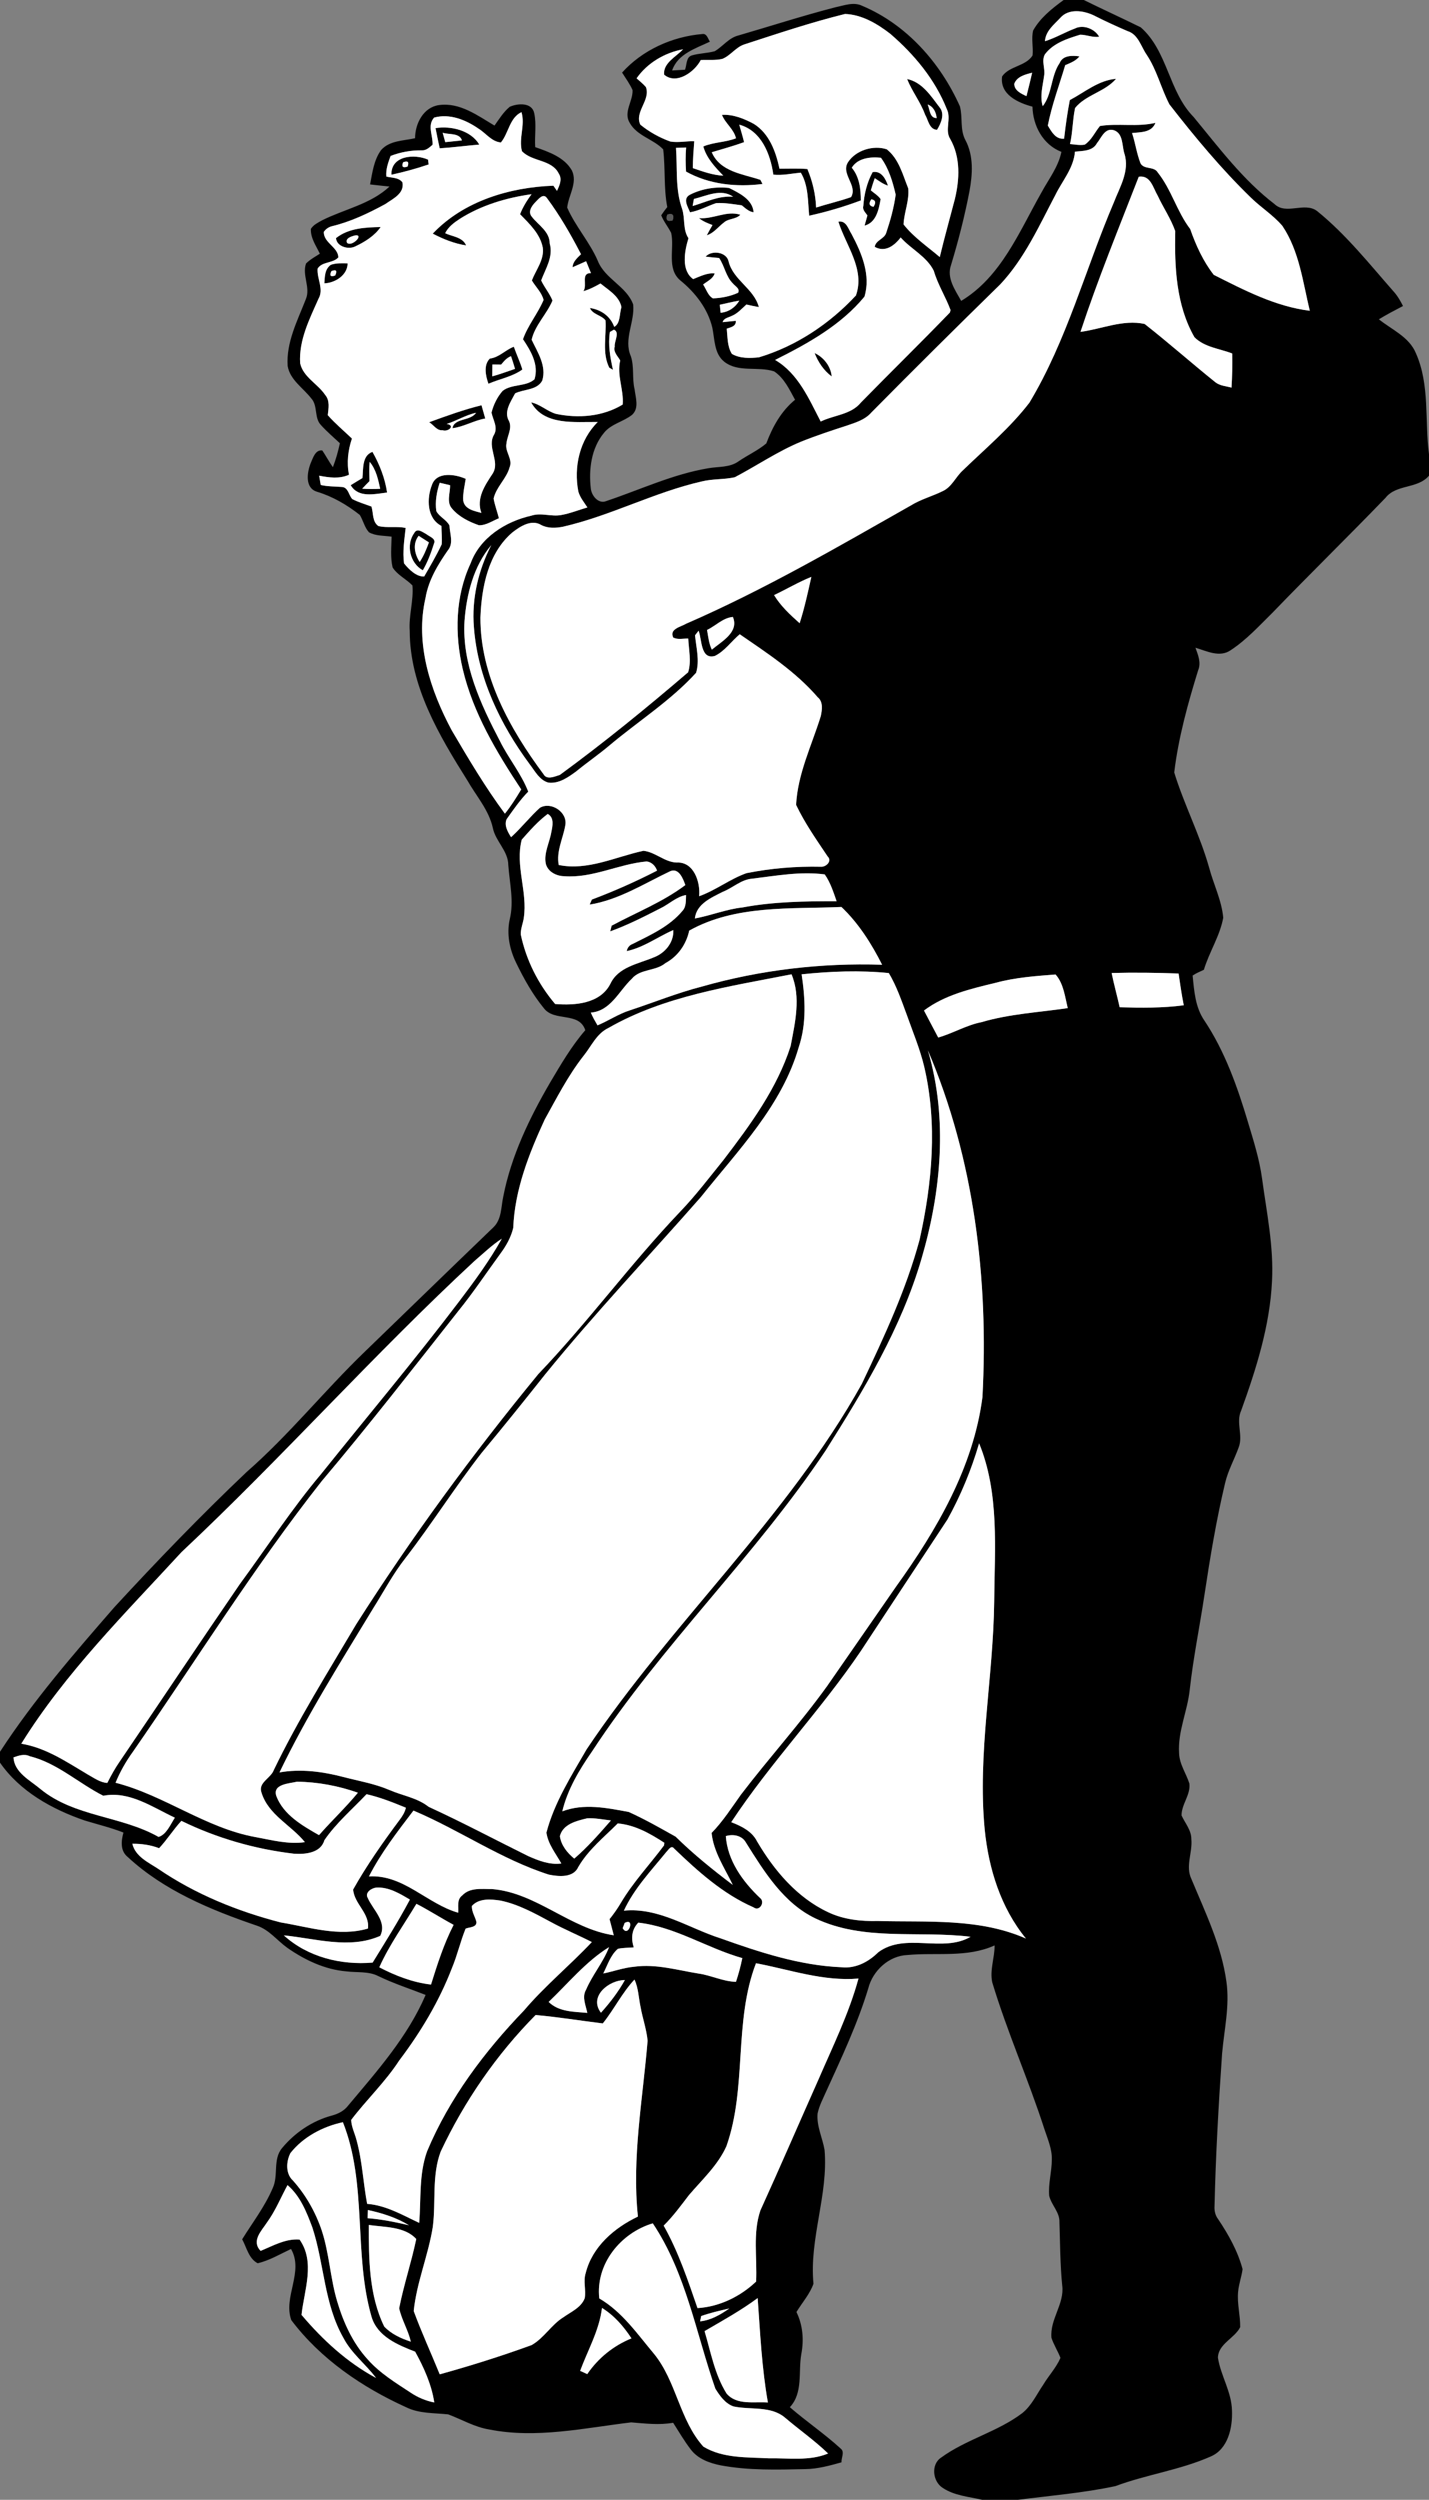 <?xml version="1.0" encoding="UTF-8" ?>
<!DOCTYPE svg PUBLIC "-//W3C//DTD SVG 1.1//EN" "http://www.w3.org/Graphics/SVG/1.1/DTD/svg11.dtd">
<svg width="433pt" height="757pt" viewBox="0 0 433 757" version="1.1" xmlns="http://www.w3.org/2000/svg">
<rect x="0" y="0" width="433" height="757" fill="#808080" stroke="none"/>
<g id="#000000ff">
<path fill="#000000" opacity="1.00" d=" M 322.29 0.00 L 328.40 0.00 C 334.12 2.82 339.94 5.46 345.66 8.28 C 353.86 15.50 354.09 27.71 361.64 35.39 C 369.29 44.64 376.57 54.43 386.18 61.79 C 389.72 65.20 395.29 61.02 399.10 63.92 C 407.93 71.06 415.01 80.03 422.48 88.51 C 423.57 89.75 424.38 91.21 425.12 92.67 C 422.65 93.95 420.19 95.25 417.81 96.69 C 421.74 99.85 426.98 102.01 429.03 106.96 C 433.31 116.59 431.66 127.39 433.00 137.57 L 433.00 144.04 C 429.53 148.15 423.10 146.54 419.79 150.79 C 408.50 162.49 396.86 173.85 385.56 185.56 C 381.54 189.51 377.69 193.76 372.95 196.87 C 369.61 199.22 365.64 197.16 362.23 196.14 C 363.01 198.32 364.02 200.66 363.05 202.97 C 359.92 213.09 357.07 223.38 355.80 233.92 C 358.79 243.66 363.57 252.80 366.35 262.65 C 367.69 267.75 370.18 272.63 370.65 277.92 C 369.64 283.46 366.40 288.29 364.79 293.67 C 363.63 294.21 362.45 294.70 361.38 295.42 C 361.83 300.08 362.19 305.08 364.94 309.05 C 371.17 318.41 374.96 329.14 378.16 339.85 C 379.84 345.45 381.62 351.05 382.41 356.86 C 383.81 367.18 385.98 377.49 385.43 387.95 C 384.79 401.47 380.65 414.50 376.09 427.14 C 374.41 430.76 376.78 434.74 375.30 438.38 C 374.00 441.99 372.08 445.37 371.21 449.13 C 368.54 460.34 366.66 471.72 364.94 483.11 C 363.50 492.67 361.55 502.15 360.49 511.76 C 359.81 518.20 356.85 524.31 357.27 530.88 C 357.36 534.21 359.40 537.00 360.39 540.08 C 360.82 543.51 357.98 546.39 358.02 549.77 C 359.10 552.12 361.01 554.23 360.99 556.97 C 361.38 560.99 359.13 565.16 361.01 569.01 C 365.22 579.15 370.15 589.21 371.63 600.21 C 372.64 607.48 370.93 614.69 370.30 621.90 C 369.24 637.27 368.37 652.65 368.01 668.05 C 367.92 669.44 368.22 670.85 369.09 671.99 C 372.23 676.66 375.05 681.68 376.51 687.15 C 376.21 689.45 375.37 691.65 375.16 693.98 C 374.81 697.58 375.84 701.12 375.79 704.72 C 374.05 708.15 369.14 709.75 369.04 713.97 C 369.90 719.44 373.19 724.32 373.30 729.98 C 373.51 735.15 372.13 741.64 366.84 743.89 C 357.58 747.98 347.42 749.33 337.96 752.86 C 328.24 754.92 318.29 755.74 308.44 757.00 L 297.60 757.00 C 293.57 756.05 289.19 755.75 285.67 753.40 C 282.59 751.47 282.00 746.28 285.19 744.20 C 292.79 738.67 302.26 736.43 309.76 730.75 C 312.59 728.48 314.11 725.08 316.11 722.15 C 317.77 719.38 320.05 716.99 321.33 714.02 C 320.52 711.94 319.30 710.06 318.60 707.95 C 318.07 702.33 322.60 697.67 321.86 692.08 C 321.23 685.71 321.23 679.32 321.02 672.94 C 321.14 669.91 318.59 667.76 317.92 664.96 C 317.60 661.29 318.70 657.68 318.71 654.02 C 318.82 650.72 317.41 647.67 316.42 644.61 C 311.60 629.70 305.20 615.34 300.67 600.33 C 299.84 596.62 301.41 592.87 301.37 589.12 C 293.02 592.89 283.79 591.21 274.98 592.02 C 269.35 592.23 264.45 596.76 263.10 602.11 C 259.83 612.89 255.00 623.11 250.34 633.34 C 249.38 635.53 248.21 637.68 247.73 640.05 C 247.41 643.85 249.21 647.37 249.85 651.04 C 251.01 664.71 245.18 677.93 246.49 691.58 C 245.36 694.73 243.06 697.29 241.33 700.13 C 243.27 704.11 243.62 708.52 242.81 712.85 C 241.84 718.24 243.41 724.59 239.33 728.96 C 244.34 733.29 249.86 737.03 254.75 741.50 C 256.03 742.49 254.87 744.31 254.99 745.65 C 251.41 746.64 247.80 747.65 244.07 747.70 C 235.50 747.88 226.83 748.15 218.36 746.56 C 214.97 745.89 211.43 744.59 209.29 741.73 C 207.32 739.17 205.71 736.37 203.97 733.67 C 199.73 734.42 195.49 733.90 191.25 733.55 C 177.04 735.25 162.53 738.54 148.24 735.70 C 143.82 734.99 139.94 732.67 135.82 731.13 C 131.54 730.66 127.07 730.94 123.09 728.98 C 109.75 722.94 97.15 714.37 88.27 702.59 C 85.73 695.59 92.16 687.92 88.18 681.04 C 84.87 682.60 81.67 684.51 78.09 685.37 C 75.36 683.96 74.75 680.61 73.38 678.11 C 76.55 673.00 80.28 668.17 82.64 662.60 C 84.45 658.74 82.58 653.87 85.51 650.44 C 89.38 645.79 94.63 642.25 100.49 640.66 C 102.46 640.15 104.31 639.21 105.55 637.55 C 114.30 627.13 123.54 616.75 128.97 604.11 C 124.18 602.23 119.27 600.66 114.64 598.41 C 111.65 596.88 108.21 597.39 105.00 596.98 C 98.49 596.45 92.42 593.57 87.12 589.89 C 84.01 587.68 81.60 584.40 77.88 583.15 C 63.87 578.37 49.67 572.52 38.68 562.32 C 36.39 560.47 36.71 557.46 37.41 554.94 C 33.58 553.43 29.57 552.48 25.64 551.28 C 15.77 547.88 6.08 542.52 0.00 533.77 L 0.00 530.48 C 10.18 514.83 22.45 500.72 34.68 486.67 C 47.63 472.63 60.89 458.88 74.75 445.74 C 87.55 434.55 98.21 421.22 110.43 409.43 C 123.48 396.82 136.50 384.16 149.59 371.58 C 152.02 369.17 151.82 365.49 152.49 362.37 C 154.90 350.01 160.45 338.53 166.75 327.72 C 169.98 322.28 173.19 316.77 177.35 311.97 C 175.46 306.22 167.95 309.57 164.75 305.25 C 161.36 301.10 158.73 296.37 156.40 291.57 C 154.41 287.50 153.46 282.85 154.46 278.38 C 155.78 272.96 154.42 267.44 154.02 262.00 C 154.01 257.68 150.18 254.82 149.34 250.75 C 148.15 245.31 144.33 241.09 141.64 236.37 C 133.01 222.64 124.17 207.79 124.15 191.04 C 123.82 186.42 125.37 181.86 124.97 177.28 C 123.08 175.33 120.42 174.15 118.96 171.82 C 118.25 168.77 118.60 165.61 118.66 162.51 C 116.37 162.18 113.86 162.35 111.80 161.19 C 110.44 159.70 110.06 157.60 109.01 155.92 C 105.12 152.87 100.81 150.34 96.05 148.91 C 92.31 147.77 93.03 143.04 94.16 140.22 C 94.82 138.71 95.56 136.11 97.66 136.41 C 98.77 138.07 99.71 139.85 100.87 141.48 C 101.78 139.12 102.46 136.69 102.99 134.22 C 101.06 132.41 99.03 130.70 97.26 128.73 C 95.13 126.54 96.38 122.87 94.31 120.64 C 91.85 117.46 87.88 115.05 87.16 110.83 C 86.69 103.64 90.15 97.08 92.68 90.58 C 94.16 87.09 91.47 83.31 92.73 79.80 C 93.94 78.58 95.48 77.76 96.92 76.83 C 95.78 74.43 94.06 72.07 94.20 69.30 C 95.00 68.04 96.42 67.39 97.67 66.68 C 104.45 63.31 112.34 61.81 118.02 56.49 C 116.05 56.29 114.09 56.08 112.14 55.85 C 112.82 52.29 113.28 48.47 115.47 45.45 C 118.03 42.54 122.26 42.64 125.77 41.86 C 125.77 37.46 128.29 32.48 133.03 31.82 C 139.34 30.95 144.72 35.00 149.84 38.03 C 151.25 36.05 152.55 33.92 154.44 32.35 C 156.90 31.24 161.24 30.95 161.89 34.34 C 162.59 37.69 161.95 41.15 162.17 44.55 C 166.30 46.01 171.01 47.60 173.30 51.65 C 175.07 55.39 172.25 59.14 171.86 62.86 C 174.35 68.56 178.65 73.25 181.13 78.97 C 183.29 84.49 189.84 86.65 191.86 92.21 C 192.40 97.44 188.90 102.73 191.13 107.82 C 192.24 111.06 191.48 114.58 192.29 117.90 C 192.58 120.42 193.72 123.56 191.56 125.59 C 188.93 127.71 185.24 128.32 183.05 131.03 C 179.16 135.67 178.35 142.14 179.02 147.96 C 179.26 150.14 181.35 152.74 183.75 151.72 C 193.99 148.29 203.89 143.59 214.61 141.80 C 217.69 141.25 221.13 141.63 223.79 139.70 C 226.54 137.82 229.64 136.43 232.19 134.29 C 234.08 129.27 236.69 124.51 240.91 121.06 C 239.19 117.95 237.63 114.48 234.56 112.46 C 229.67 110.85 223.77 112.91 219.46 109.54 C 216.35 107.05 216.59 102.75 215.84 99.22 C 214.46 93.45 210.65 88.57 206.11 84.89 C 201.91 81.30 204.44 75.23 203.37 70.53 C 202.45 68.70 201.11 67.11 200.36 65.20 C 200.92 64.34 201.53 63.51 202.19 62.71 C 201.08 56.93 201.65 51.03 200.95 45.23 C 198.02 42.13 193.02 41.19 190.81 37.20 C 188.81 33.98 191.84 30.61 191.67 27.28 C 190.84 25.39 189.59 23.72 188.50 21.98 C 194.67 15.13 203.69 11.08 212.80 10.31 C 214.20 10.07 214.50 11.77 215.11 12.62 C 210.79 14.67 205.34 16.32 203.66 21.34 C 204.96 21.28 206.26 21.21 207.56 21.12 C 208.16 19.68 207.81 17.26 209.71 16.76 C 211.95 16.13 214.31 16.12 216.56 15.52 C 219.05 14.06 220.83 11.45 223.75 10.74 C 233.56 7.89 243.29 4.74 253.19 2.19 C 255.83 1.65 258.68 0.49 261.29 1.78 C 274.72 7.43 284.99 19.06 290.86 32.20 C 291.76 35.55 290.82 39.27 292.53 42.43 C 295.06 47.18 294.70 52.77 293.76 57.90 C 292.31 65.44 290.41 72.88 288.18 80.23 C 286.76 84.18 289.42 87.82 291.25 91.12 C 303.35 83.84 308.83 70.19 315.49 58.44 C 317.68 54.36 320.67 50.62 321.62 45.99 C 316.03 43.81 312.98 38.10 312.85 32.30 C 308.49 31.14 302.88 28.62 303.65 23.14 C 305.87 19.93 310.77 20.13 312.88 16.79 C 313.14 14.27 312.45 11.69 313.06 9.22 C 315.23 5.37 318.78 2.57 322.29 0.00 M 225.41 13.49 C 222.88 14.39 221.33 16.86 218.86 17.84 C 216.72 18.32 214.52 18.10 212.35 18.16 C 210.47 21.81 204.91 25.78 201.23 22.60 C 200.91 19.05 204.86 17.21 206.97 14.93 C 201.42 15.95 196.13 19.07 192.89 23.72 C 193.85 24.58 194.88 25.38 195.72 26.37 C 197.20 30.31 192.17 33.91 194.03 37.75 C 196.73 39.96 199.84 41.68 203.12 42.86 C 205.51 43.26 207.95 42.70 210.36 42.77 C 210.16 45.48 209.95 48.19 209.93 50.91 C 212.94 51.94 215.96 53.05 219.17 53.20 C 216.68 50.63 214.08 47.90 213.11 44.35 C 216.28 43.02 219.82 43.13 223.01 41.88 C 222.36 39.06 219.78 37.41 218.76 34.78 C 222.18 34.59 225.46 35.93 228.41 37.51 C 233.11 40.44 235.09 45.94 236.19 51.09 C 239.00 51.10 241.82 50.96 244.64 51.18 C 246.21 54.90 247.12 58.82 247.29 62.85 C 250.79 61.73 254.39 60.92 257.87 59.70 C 260.00 56.20 254.66 52.66 256.97 49.10 C 259.35 45.47 264.63 43.88 268.69 45.21 C 272.37 48.09 273.53 52.90 275.20 57.04 C 275.59 60.68 273.95 64.29 273.78 67.95 C 276.80 71.82 281.03 74.67 284.76 77.85 C 286.15 72.00 287.79 66.22 289.30 60.41 C 290.78 54.40 291.10 47.66 287.94 42.11 C 286.17 39.34 288.36 35.95 286.89 33.04 C 283.35 24.08 277.00 16.46 269.75 10.23 C 265.80 7.18 261.16 4.42 256.06 4.23 C 245.70 6.79 235.56 10.19 225.41 13.49 M 321.32 5.37 C 319.39 7.44 316.80 9.41 316.64 12.48 C 319.77 11.51 322.60 9.80 325.67 8.65 C 328.22 7.35 331.68 8.69 333.06 11.12 C 331.09 11.42 329.24 10.51 327.30 10.51 C 323.42 11.69 319.15 13.06 316.62 16.45 C 315.47 18.50 316.80 20.80 316.37 22.96 C 315.96 26.01 315.04 29.10 315.95 32.16 C 318.87 28.48 318.39 23.01 321.10 19.06 C 322.07 16.69 324.97 16.78 327.10 17.07 C 325.99 18.44 324.35 19.07 322.77 19.73 C 320.97 25.80 318.71 31.79 317.50 38.02 C 318.61 39.88 319.90 42.28 322.44 41.99 C 322.88 38.08 323.41 34.17 324.17 30.30 C 328.69 27.91 332.88 24.30 338.16 23.87 C 334.87 27.79 328.97 28.70 325.76 32.71 C 324.99 36.31 325.05 40.04 324.22 43.63 C 325.70 43.72 327.20 44.08 328.69 43.80 C 330.76 42.41 331.76 40.03 333.29 38.16 C 338.83 37.26 344.57 38.52 350.10 37.20 C 348.99 40.19 345.66 40.00 343.02 40.28 C 344.01 43.27 344.42 46.44 345.56 49.39 C 346.56 51.46 349.68 50.25 350.82 52.24 C 354.96 57.42 356.62 64.09 360.64 69.35 C 362.36 74.26 364.57 79.12 367.78 83.23 C 377.03 87.88 386.46 92.82 396.88 94.11 C 394.77 85.39 393.70 76.03 388.58 68.42 C 385.82 65.17 382.13 62.87 379.08 59.90 C 370.08 51.17 362.04 41.50 354.35 31.62 C 351.80 26.73 350.55 21.21 347.45 16.58 C 345.71 14.06 344.89 10.39 341.63 9.41 C 338.17 7.92 334.74 6.35 331.38 4.64 C 328.29 3.18 323.84 2.52 321.32 5.37 M 307.33 25.36 C 307.31 27.42 309.44 28.38 311.03 29.12 C 311.65 26.76 312.19 24.39 312.75 22.02 C 310.69 22.54 308.18 23.14 307.33 25.36 M 151.78 43.15 C 148.95 42.89 147.27 40.36 145.01 38.97 C 141.17 36.30 136.22 34.29 131.54 35.61 C 129.39 38.01 131.23 41.09 131.07 43.84 C 130.14 44.63 129.13 45.62 127.81 45.53 C 124.58 45.48 121.38 46.06 118.36 47.22 C 117.62 49.23 116.86 51.28 117.07 53.47 C 118.71 53.89 120.84 53.70 121.95 55.24 C 122.59 58.61 119.02 60.20 116.75 61.80 C 111.58 64.61 106.19 67.18 100.44 68.54 C 99.47 68.83 98.69 69.39 98.11 70.23 C 98.05 73.54 102.44 74.82 102.53 77.94 C 100.87 79.80 97.60 79.13 96.24 81.35 C 95.99 84.42 98.19 87.54 96.51 90.47 C 93.77 96.65 90.50 103.06 90.95 110.02 C 91.88 114.20 96.26 116.20 98.52 119.58 C 100.02 121.30 99.53 123.67 99.32 125.73 C 101.58 128.27 104.18 130.46 106.64 132.80 C 105.45 136.35 105.01 140.08 105.75 143.77 C 102.87 145.07 99.70 144.63 96.71 144.05 C 96.83 144.75 97.06 146.16 97.18 146.86 C 99.31 147.36 101.49 147.29 103.66 147.47 C 105.57 147.65 105.64 149.98 106.76 151.14 C 108.60 152.09 110.61 152.67 112.55 153.39 C 113.17 155.35 112.76 158.06 114.70 159.32 C 117.39 159.92 120.21 159.31 122.92 159.87 C 122.53 163.43 121.94 167.03 122.43 170.61 C 123.88 172.41 126.22 174.74 128.54 174.56 C 130.39 171.36 132.27 168.17 133.84 164.83 C 133.99 162.97 133.77 161.11 133.76 159.26 C 129.29 156.97 129.28 150.94 130.88 146.85 C 132.31 142.71 137.94 143.60 141.12 145.00 C 140.78 147.18 140.21 149.38 140.36 151.61 C 140.80 154.26 143.74 154.73 145.87 155.33 C 144.22 150.90 146.98 146.91 149.30 143.39 C 151.62 139.68 147.42 135.39 149.72 131.60 C 150.94 129.39 149.38 127.14 148.93 124.95 C 149.54 122.56 150.67 120.22 152.31 118.36 C 155.08 116.20 159.34 117.18 161.96 114.86 C 163.32 110.41 160.84 106.27 158.47 102.73 C 159.95 98.51 162.96 94.96 164.71 90.84 C 164.18 88.61 162.32 86.89 161.16 84.93 C 162.40 81.69 164.96 78.65 164.47 74.99 C 163.67 70.80 160.43 67.79 157.59 64.87 C 158.43 62.68 159.68 60.70 161.06 58.81 C 153.44 59.88 145.87 62.13 139.33 66.27 C 137.58 67.42 135.82 68.70 134.89 70.63 C 137.08 71.66 140.18 71.78 141.24 74.32 C 137.68 73.76 134.30 72.42 131.13 70.75 C 140.43 60.90 154.47 56.70 167.69 56.24 C 167.96 56.63 168.50 57.41 168.77 57.81 C 169.51 56.22 170.43 54.30 169.35 52.64 C 167.23 48.22 161.23 49.05 158.16 45.78 C 157.11 41.88 159.21 37.87 158.01 33.96 C 154.38 35.68 154.15 40.27 151.78 43.15 M 224.00 37.75 C 224.50 39.51 225.03 41.27 225.46 43.05 C 222.24 44.22 218.94 45.11 215.67 46.10 C 218.21 52.03 225.05 52.67 230.40 54.46 C 230.56 54.77 230.89 55.40 231.05 55.71 C 223.19 56.71 214.89 55.88 207.88 51.96 C 207.72 49.53 207.71 47.09 207.90 44.66 C 207.13 44.69 205.60 44.74 204.83 44.77 C 205.28 50.90 204.57 57.29 206.66 63.17 C 207.65 66.10 206.83 69.48 208.61 72.14 C 207.44 75.97 206.30 81.86 210.04 84.52 C 212.14 83.71 214.20 82.58 216.55 82.81 C 216.01 84.47 214.30 85.16 213.05 86.16 C 214.01 87.55 214.47 89.47 216.01 90.35 C 218.63 90.27 221.25 89.74 223.65 88.66 C 224.33 87.41 222.74 86.68 222.11 85.87 C 219.94 83.79 219.57 80.57 217.90 78.13 C 216.53 78.02 215.17 77.88 213.81 77.71 C 215.63 75.69 220.16 76.23 220.78 79.20 C 222.19 84.85 228.47 87.40 229.94 92.99 C 228.67 92.78 227.42 92.50 226.17 92.21 C 224.75 93.47 223.46 94.99 221.65 95.70 C 220.66 96.20 219.32 96.32 218.97 97.56 C 220.30 97.43 221.62 97.28 222.96 97.15 C 223.07 98.85 221.47 99.08 220.21 99.53 C 220.47 102.09 220.35 104.90 221.76 107.16 C 224.20 108.60 227.24 108.49 229.97 108.21 C 241.24 104.82 251.37 98.07 259.36 89.47 C 262.17 81.51 256.30 74.35 254.04 67.13 C 256.44 66.68 257.05 69.38 258.07 70.95 C 261.10 76.64 263.91 83.33 261.94 89.83 C 254.81 98.50 244.75 104.05 234.86 109.00 C 241.85 113.07 245.11 120.79 248.68 127.65 C 252.71 125.67 257.87 125.59 260.88 121.88 C 269.81 112.76 278.94 103.83 287.82 94.65 L 288.03 93.90 C 286.53 89.86 284.16 86.18 282.95 82.01 C 280.80 77.65 276.06 75.46 272.91 71.91 C 271.05 74.37 268.19 76.54 265.05 74.75 C 265.36 72.68 268.02 72.38 268.55 70.45 C 269.81 66.71 270.87 62.87 271.40 58.95 C 270.51 55.05 269.33 51.06 266.94 47.78 C 263.86 47.43 259.88 47.83 258.10 50.79 C 260.42 53.57 260.84 57.21 260.83 60.70 C 255.74 62.61 250.47 64.16 245.19 65.32 C 244.77 60.94 244.99 56.19 242.65 52.28 C 239.88 52.54 237.12 53.18 234.33 52.89 C 233.45 46.65 230.70 39.58 224.00 37.75 M 332.36 43.40 C 331.06 45.81 328.06 45.68 325.72 45.92 C 325.34 50.86 321.95 54.67 319.84 58.94 C 314.89 68.34 310.45 78.26 303.10 86.10 C 289.96 98.95 276.90 111.89 263.98 124.97 C 262.10 127.12 259.29 127.95 256.69 128.85 C 251.99 130.37 247.29 131.92 242.71 133.76 C 235.68 136.67 229.36 140.99 222.66 144.52 C 219.37 145.25 215.93 144.98 212.65 145.79 C 198.23 149.07 185.02 156.20 170.60 159.50 C 168.41 159.94 166.02 160.05 163.99 158.98 C 161.05 157.18 157.61 159.39 155.25 161.24 C 147.89 167.53 145.93 177.80 145.57 187.01 C 145.53 204.62 154.45 220.66 164.67 234.42 C 165.71 236.31 168.10 235.12 169.64 234.66 C 183.03 224.87 195.91 214.37 208.51 203.58 C 209.56 200.30 208.69 196.74 208.55 193.37 C 207.04 193.32 205.43 193.78 204.01 193.08 C 202.70 190.46 206.32 189.83 207.93 188.86 C 231.49 178.62 253.71 165.70 276.02 153.05 C 279.05 151.18 282.53 150.27 285.70 148.70 C 288.38 147.44 289.53 144.54 291.59 142.59 C 298.52 135.88 306.01 129.63 311.92 121.94 C 323.27 103.07 328.86 81.55 337.45 61.43 C 339.27 56.69 342.37 51.79 340.71 46.53 C 339.93 44.15 340.41 40.45 337.55 39.45 C 334.78 38.58 333.74 41.72 332.36 43.40 M 345.06 53.51 C 339.00 69.10 332.64 84.61 327.40 100.50 C 333.84 99.65 340.28 96.68 346.83 98.10 C 354.10 103.80 361.03 109.94 368.24 115.73 C 369.63 116.85 371.49 116.92 373.16 117.38 C 373.37 113.94 373.46 110.49 373.38 107.05 C 369.53 105.55 364.96 105.17 361.93 102.12 C 356.37 92.42 355.88 80.90 356.11 70.00 C 354.79 66.22 352.48 62.89 350.80 59.27 C 349.37 56.86 348.65 52.98 345.06 53.51 M 162.23 61.22 C 161.11 62.36 159.87 64.13 161.16 65.65 C 163.16 68.22 166.54 70.07 166.57 73.73 C 167.72 77.75 165.32 81.33 163.98 84.92 C 164.96 87.04 166.53 88.83 167.41 91.01 C 165.69 95.13 162.11 98.46 161.09 102.88 C 162.92 106.73 165.67 110.81 164.30 115.28 C 162.63 118.25 158.77 117.78 156.08 119.13 C 154.76 121.69 152.55 124.67 154.25 127.54 C 155.27 129.76 153.67 132.01 153.47 134.25 C 152.89 136.78 155.48 139.02 154.41 141.53 C 153.45 145.00 150.36 147.44 149.57 150.98 C 149.93 153.01 150.66 154.94 151.18 156.94 C 149.21 157.73 147.31 159.12 145.12 159.06 C 142.12 158.01 139.11 156.53 137.02 154.07 C 135.20 152.12 136.45 149.27 136.38 146.93 C 135.33 146.67 134.28 146.42 133.23 146.19 C 132.33 148.94 131.78 151.88 132.21 154.78 C 133.15 156.56 135.28 157.35 136.19 159.14 C 136.29 161.63 137.52 164.49 135.71 166.65 C 132.66 171.03 129.83 175.70 128.94 181.05 C 125.73 194.85 130.38 209.03 136.88 221.16 C 141.93 229.76 147.04 238.37 152.99 246.40 C 154.85 244.10 156.41 241.59 157.93 239.06 C 150.47 227.78 143.36 215.95 140.22 202.65 C 137.74 192.08 137.94 180.57 142.59 170.62 C 145.43 162.80 153.20 157.90 161.03 156.15 C 163.99 155.16 167.06 156.55 170.07 155.96 C 172.78 155.48 175.35 154.43 177.99 153.66 C 176.99 152.13 175.77 150.67 175.25 148.88 C 173.80 141.43 175.61 133.21 181.13 127.79 C 174.28 127.68 164.87 128.98 160.94 121.85 C 163.69 122.43 165.76 124.52 168.42 125.32 C 175.23 126.76 182.63 126.18 188.68 122.51 C 189.07 118.01 186.84 113.68 187.93 109.16 C 187.21 107.86 185.77 106.61 186.27 104.96 C 186.06 103.39 187.92 100.61 186.03 99.83 C 185.73 100.01 185.11 100.36 184.80 100.53 C 184.21 104.40 184.89 108.22 185.73 111.99 C 185.45 111.83 184.89 111.50 184.61 111.34 C 182.38 106.86 183.79 101.78 183.48 97.02 C 182.20 95.39 179.63 95.28 178.74 93.27 C 182.12 93.77 184.92 95.72 186.12 98.98 C 188.04 97.95 187.67 94.92 188.31 93.02 C 187.64 89.65 184.39 87.86 181.95 85.84 C 180.30 86.77 178.61 87.66 176.77 88.18 C 178.09 86.32 175.85 82.68 179.07 82.70 C 178.58 81.50 178.09 80.31 177.60 79.11 C 176.22 79.70 174.87 80.34 173.50 80.93 C 173.58 79.19 174.93 78.11 176.05 76.98 C 173.00 71.08 169.68 65.30 165.72 59.97 C 164.56 58.35 163.09 60.40 162.23 61.22 M 202.18 65.00 C 201.69 66.65 202.24 67.22 203.83 66.72 C 204.33 65.07 203.78 64.49 202.18 65.00 M 218.10 92.29 C 218.16 92.90 218.29 94.12 218.35 94.72 C 220.78 94.50 222.80 93.10 224.03 91.03 C 222.04 91.38 220.07 91.85 218.10 92.29 M 140.75 188.04 C 139.96 201.02 145.61 213.19 151.48 224.40 C 154.08 229.66 157.93 234.23 160.06 239.72 C 157.58 242.25 155.57 245.18 153.52 248.06 C 152.68 249.93 153.87 251.95 154.86 253.52 C 157.95 250.72 160.51 247.41 163.59 244.62 C 167.00 242.60 172.10 245.99 171.28 249.99 C 170.58 253.97 168.52 257.78 169.30 261.94 C 178.12 263.74 186.54 259.45 194.98 257.64 C 198.59 258.03 201.35 261.06 205.01 261.20 C 210.23 260.88 212.27 267.13 211.84 271.40 C 216.88 269.61 221.17 266.18 226.20 264.41 C 233.62 262.93 241.23 262.30 248.78 262.47 C 250.30 262.58 252.23 260.74 250.78 259.35 C 247.39 254.28 243.85 249.27 241.23 243.74 C 241.69 234.33 245.97 225.71 248.71 216.84 C 249.11 214.96 249.47 212.53 247.79 211.16 C 241.11 203.42 232.50 197.81 224.15 192.07 C 221.59 194.20 219.65 197.14 216.62 198.63 C 212.23 199.85 212.74 193.68 211.68 191.00 C 211.41 191.35 210.87 192.04 210.60 192.39 C 210.95 196.14 212.06 200.04 210.92 203.74 C 203.20 212.22 193.42 218.38 184.69 225.72 C 181.42 228.49 177.88 230.90 174.57 233.62 C 172.13 235.40 169.33 237.40 166.14 236.99 C 163.45 236.23 162.11 233.52 160.52 231.46 C 151.54 219.36 144.73 205.12 143.60 189.93 C 142.89 181.33 144.92 172.69 148.87 165.07 C 143.50 171.43 141.38 179.90 140.75 188.04 M 234.55 180.21 C 236.56 183.52 239.43 186.18 242.30 188.73 C 243.77 184.13 244.80 179.40 245.85 174.69 C 241.96 176.26 238.34 178.42 234.55 180.21 M 214.24 190.77 C 214.60 192.78 214.79 194.85 215.69 196.73 C 218.65 194.24 224.02 191.44 222.07 186.82 C 219.03 187.11 216.88 189.51 214.24 190.77 M 158.10 254.26 C 156.03 262.10 159.92 270.06 158.71 277.98 C 158.47 279.64 157.75 281.24 157.79 282.94 C 159.41 290.72 163.08 297.99 168.22 304.04 C 174.20 304.52 181.83 303.98 184.94 297.94 C 187.32 292.82 193.33 291.91 198.01 289.95 C 201.47 288.68 204.20 285.46 204.03 281.64 C 199.29 283.70 195.05 286.93 189.90 288.02 C 190.11 286.95 190.72 286.22 191.71 285.84 C 197.11 283.12 202.87 280.56 206.82 275.80 C 208.00 274.50 207.80 272.64 207.88 271.03 C 204.91 271.57 202.72 273.83 200.06 275.09 C 195.12 277.62 190.14 280.15 184.91 282.04 C 185.01 281.61 185.23 280.75 185.33 280.32 C 192.81 276.30 200.83 273.16 207.66 268.02 C 207.00 266.14 205.72 262.76 203.14 263.80 C 195.17 267.57 187.55 272.50 178.68 273.93 C 178.85 273.55 179.17 272.79 179.34 272.41 C 186.09 269.87 192.67 266.95 199.09 263.65 C 198.61 262.24 197.46 261.03 195.93 260.87 C 187.49 261.62 179.60 265.97 171.00 265.34 C 168.64 265.30 166.06 264.06 165.40 261.63 C 164.71 258.32 166.52 255.21 167.05 252.02 C 167.43 250.16 168.02 247.62 165.97 246.48 C 163.01 248.69 160.54 251.51 158.10 254.26 M 227.96 266.08 C 224.59 266.32 222.07 268.86 219.04 270.05 C 215.57 271.82 211.02 273.71 210.55 278.14 C 215.43 277.24 220.07 275.33 225.02 274.79 C 234.40 273.03 243.98 272.90 253.50 272.92 C 252.53 270.13 251.61 267.22 249.90 264.79 C 242.56 263.83 235.22 265.19 227.96 266.08 M 208.84 281.81 C 207.94 285.98 205.42 289.60 201.63 291.66 C 198.62 294.16 194.01 293.31 191.41 296.43 C 187.53 300.10 185.03 306.17 179.02 306.64 C 179.59 307.98 180.31 309.24 181.05 310.50 C 184.39 309.11 187.42 307.03 190.89 305.94 C 198.16 303.55 205.26 300.65 212.69 298.75 C 230.41 293.71 248.88 291.55 267.29 292.15 C 264.06 285.76 260.17 279.61 254.96 274.65 C 239.49 275.32 222.84 273.98 208.84 281.81 M 242.90 295.04 C 243.99 302.32 244.43 309.95 242.05 317.04 C 236.96 334.84 223.64 348.35 212.40 362.46 C 196.67 380.37 180.25 397.68 165.20 416.18 C 158.86 424.18 152.46 432.13 145.93 439.98 C 137.86 450.33 130.86 461.46 122.84 471.85 C 119.10 476.59 116.29 481.96 113.08 487.05 C 103.19 503.36 92.97 519.53 84.69 536.73 C 91.13 535.59 97.71 536.47 103.98 538.10 C 108.67 539.33 113.50 540.13 117.99 542.05 C 121.96 543.78 126.42 544.40 129.89 547.15 C 140.06 551.81 149.95 557.07 159.98 562.03 C 163.14 563.44 166.56 564.79 170.09 564.31 C 168.41 561.29 166.07 558.48 165.57 554.96 C 167.96 545.84 173.10 537.79 177.77 529.70 C 203.49 491.28 238.52 459.67 261.13 419.08 C 267.85 404.91 274.55 390.61 278.64 375.43 C 282.47 358.28 284.10 340.26 280.04 323.00 C 278.75 317.61 276.59 312.49 274.75 307.28 C 273.16 302.99 271.67 298.61 269.32 294.67 C 260.54 293.77 251.67 294.14 242.90 295.04 M 184.31 311.32 C 180.74 313.02 179.16 316.88 176.78 319.79 C 172.13 325.73 168.70 332.47 165.05 339.03 C 160.28 349.36 155.96 360.33 155.52 371.82 C 154.84 374.67 153.38 377.27 151.64 379.61 C 147.41 385.40 143.43 391.39 138.91 396.97 C 125.25 414.27 111.72 431.68 97.49 448.52 C 76.87 474.67 59.31 503.03 40.35 530.37 C 38.21 533.32 36.40 536.49 35.01 539.86 C 49.79 543.64 62.29 553.57 77.40 556.31 C 82.34 557.21 87.33 558.58 92.39 557.85 C 88.23 552.70 81.30 549.60 79.23 542.82 C 78.14 539.79 82.09 538.49 82.97 535.99 C 90.33 520.75 99.33 506.42 107.93 491.87 C 124.72 465.48 143.27 440.22 163.14 416.07 C 178.18 400.36 191.03 382.74 206.02 367.00 C 210.78 362.05 214.93 356.57 219.24 351.24 C 227.34 340.65 235.46 329.61 239.57 316.77 C 240.91 309.67 242.75 302.01 239.84 295.04 C 220.94 298.76 201.27 301.59 184.31 311.32 M 301.76 297.60 C 294.21 299.42 286.30 301.25 279.98 306.01 C 281.39 308.75 282.86 311.45 284.29 314.19 C 288.77 312.91 292.82 310.43 297.42 309.53 C 305.93 307.02 314.82 306.57 323.54 305.28 C 322.69 301.82 322.28 297.83 319.84 295.09 C 313.78 295.58 307.66 295.99 301.76 297.60 M 336.84 294.65 C 337.53 298.13 338.51 301.55 339.27 305.02 C 345.72 305.21 352.29 305.28 358.69 304.42 C 358.05 301.23 357.60 298.01 357.12 294.80 C 350.37 294.56 343.59 294.46 336.84 294.65 M 281.16 318.08 C 287.26 338.71 285.19 360.90 279.19 381.30 C 273.08 402.18 261.75 420.94 250.22 439.20 C 228.81 471.28 200.53 498.11 179.39 530.39 C 175.53 535.94 171.97 541.88 170.38 548.52 C 176.88 546.04 183.93 547.47 190.53 548.71 C 195.40 550.91 200.06 553.57 204.72 556.18 C 210.11 561.49 216.01 566.23 222.04 570.79 C 219.58 565.69 216.22 560.84 215.62 555.06 C 219.04 551.55 221.67 547.44 224.50 543.47 C 232.99 532.35 242.42 521.96 250.61 510.60 C 257.56 500.55 264.53 490.50 271.51 480.46 C 283.81 463.34 294.94 444.34 297.69 423.09 C 299.58 387.52 295.23 351.00 281.16 318.08 M 143.83 381.81 C 113.20 410.18 85.46 441.46 55.01 470.01 C 37.94 488.57 19.83 506.52 6.45 528.04 C 13.93 529.25 20.27 533.61 26.65 537.39 C 28.51 538.40 30.31 539.78 32.51 539.92 C 33.65 537.66 34.87 535.44 36.32 533.36 C 48.48 515.47 60.47 497.46 72.71 479.64 C 80.88 468.52 88.40 456.90 97.31 446.35 C 111.27 428.93 125.66 411.85 139.15 394.06 C 143.77 387.97 148.32 381.78 152.06 375.10 C 149.07 377.03 146.52 379.52 143.83 381.81 M 296.68 437.07 C 294.34 445.09 291.13 452.84 287.09 460.14 C 278.36 473.41 269.58 486.65 260.87 499.93 C 248.70 517.92 233.54 533.67 221.57 551.80 C 224.63 552.98 227.84 554.52 229.39 557.60 C 234.57 566.42 241.54 574.67 250.96 579.07 C 255.64 581.30 260.88 581.85 266.00 581.72 C 281.03 582.14 296.75 580.80 310.87 587.04 C 303.24 577.72 299.57 565.90 298.38 554.07 C 296.15 530.99 301.00 508.03 301.25 484.97 C 301.38 469.00 302.88 452.18 296.68 437.07 M 4.09 532.17 C 4.32 536.76 9.12 539.11 12.26 541.76 C 22.53 550.20 36.75 549.85 48.04 556.26 C 50.43 555.56 51.64 552.50 52.98 550.44 C 46.16 547.25 39.19 542.27 31.30 543.80 C 23.77 540.00 17.35 533.89 9.00 531.82 C 7.36 531.02 5.69 531.64 4.09 532.17 M 83.75 543.94 C 85.94 549.60 91.63 552.86 96.66 555.72 C 100.50 551.35 104.75 547.35 108.45 542.87 C 102.52 540.79 96.27 539.61 89.98 539.54 C 87.63 540.11 82.46 540.24 83.75 543.94 M 98.29 557.26 C 97.18 561.17 92.45 561.58 89.04 561.34 C 77.22 559.95 65.66 556.62 54.96 551.40 C 52.54 554.02 50.65 557.08 48.21 559.68 C 45.62 558.68 42.86 558.30 40.10 558.33 C 41.04 562.24 44.96 563.96 48.02 565.98 C 59.22 573.61 71.94 578.77 85.02 582.15 C 93.71 583.58 102.73 586.58 111.49 584.01 C 112.10 579.38 107.33 576.58 107.01 572.18 C 111.15 564.80 116.06 557.85 121.11 551.06 C 121.95 549.96 122.68 548.77 122.99 547.42 C 119.09 545.83 115.18 544.25 111.06 543.33 C 106.74 547.89 101.85 552.06 98.29 557.26 M 125.28 548.29 C 120.43 554.67 115.47 561.04 111.80 568.22 C 122.28 567.60 129.40 576.53 138.84 579.22 C 138.98 577.44 138.36 575.22 140.05 574.00 C 142.34 571.50 146.06 572.08 149.10 572.05 C 162.60 573.18 172.71 584.06 185.98 586.05 C 185.56 584.41 185.11 582.78 184.70 581.16 C 185.97 579.58 187.14 577.93 188.15 576.19 C 191.86 569.95 196.87 564.64 201.19 558.85 L 201.32 558.05 C 197.03 555.26 192.39 552.62 187.19 552.18 C 183.00 556.36 178.27 560.15 175.25 565.33 C 173.75 568.72 169.28 568.29 166.27 567.67 C 151.80 563.03 139.22 554.17 125.28 548.29 M 169.65 556.03 C 170.01 558.78 171.91 561.13 174.01 562.83 C 178.03 559.37 181.62 555.28 185.12 551.27 C 182.73 551.02 180.35 550.49 177.94 550.62 C 174.75 551.39 170.58 552.34 169.65 556.03 M 219.93 556.01 C 220.44 563.44 225.07 569.79 230.30 574.75 C 231.93 575.96 230.14 578.96 228.35 577.60 C 219.08 573.55 211.46 566.69 204.25 559.76 C 203.36 558.61 202.48 560.29 201.88 560.85 C 197.28 566.51 192.13 571.90 189.04 578.60 C 199.59 577.55 208.61 583.85 218.24 586.94 C 230.10 591.17 242.36 595.22 255.03 595.73 C 259.31 596.18 263.20 594.08 266.16 591.16 C 274.38 585.12 285.62 591.46 294.09 586.50 C 278.42 584.56 261.78 587.94 247.02 580.92 C 237.36 576.27 231.54 566.75 226.04 558.00 C 224.85 555.80 222.15 555.34 219.93 556.01 M 111.41 574.70 C 112.98 578.34 117.37 581.94 115.21 586.23 C 105.91 590.34 95.62 587.01 86.00 586.07 C 93.26 592.66 103.30 595.13 112.91 594.32 C 116.78 588.03 120.74 581.76 124.20 575.24 C 121.08 573.40 117.77 571.36 113.98 571.61 C 112.61 571.74 110.50 573.09 111.41 574.70 M 142.99 577.16 C 142.87 578.89 143.98 580.40 144.37 582.05 C 144.37 583.76 142.19 583.54 141.08 584.04 C 139.49 587.95 138.57 592.10 136.94 595.99 C 133.06 606.07 127.46 615.39 120.96 623.98 C 116.74 630.48 111.07 635.82 106.41 641.96 C 106.47 644.03 107.47 645.93 107.99 647.92 C 109.77 654.27 110.03 660.91 111.25 667.38 C 116.97 667.82 121.94 670.76 127.02 673.14 C 127.61 665.89 126.90 658.37 129.43 651.42 C 136.16 635.37 146.79 621.27 158.79 608.80 C 165.10 601.37 172.67 595.18 179.33 588.10 C 175.24 586.01 170.99 584.26 166.96 582.06 C 162.06 579.43 157.11 576.66 151.61 575.53 C 148.72 575.11 145.17 574.77 142.99 577.16 M 126.18 576.52 C 122.37 582.89 117.97 588.95 114.93 595.75 C 119.82 598.29 125.09 600.35 130.60 600.97 C 132.53 594.81 134.49 588.64 137.45 582.89 C 133.64 580.84 130.01 578.49 126.18 576.52 M 189.28 582.31 C 189.13 582.70 188.83 583.49 188.68 583.89 C 190.34 586.98 192.58 580.53 189.28 582.31 M 193.41 582.22 C 191.37 584.32 191.17 587.02 192.03 589.71 C 190.43 589.84 188.82 589.81 187.25 590.13 C 184.98 592.05 184.11 595.05 182.79 597.62 C 185.94 596.98 188.99 595.85 192.21 595.57 C 198.76 594.67 205.19 596.59 211.60 597.63 C 215.48 598.17 219.05 600.04 223.01 600.15 C 223.79 597.79 224.43 595.39 224.93 592.96 C 214.22 589.94 204.62 583.48 193.41 582.22 M 166.25 606.23 C 169.33 609.29 173.94 609.18 177.96 609.55 C 177.51 607.28 176.28 604.76 177.57 602.56 C 179.49 598.03 182.81 594.22 184.55 589.63 C 177.54 593.98 172.19 600.56 166.25 606.23 M 229.07 594.51 C 222.25 612.27 226.42 632.05 220.11 649.93 C 217.53 655.68 212.77 660.02 208.74 664.75 C 206.31 667.92 203.95 671.16 201.10 673.97 C 205.54 681.84 208.42 690.44 211.35 698.95 C 217.97 698.55 224.33 695.45 229.11 690.91 C 229.47 683.75 228.05 676.33 230.40 669.38 C 236.35 656.30 242.05 643.09 247.90 629.95 C 252.28 619.81 257.20 609.85 260.13 599.15 C 249.49 600.06 239.36 596.45 229.07 594.51 M 182.09 609.50 C 184.84 606.46 187.35 603.17 189.35 599.60 C 184.55 599.59 178.31 604.52 182.09 609.50 M 182.65 612.74 C 175.87 611.91 169.10 610.79 162.30 610.19 C 150.44 622.17 140.70 636.30 133.53 651.56 C 130.80 658.82 132.12 666.75 131.15 674.30 C 129.80 682.92 126.24 691.15 125.36 699.84 C 127.74 706.32 130.64 712.60 133.24 719.00 C 142.63 716.40 151.94 713.47 161.09 710.14 C 164.85 708.02 167.06 703.97 170.73 701.71 C 173.06 700.04 176.10 698.80 177.18 695.94 C 177.62 693.43 176.67 690.83 177.47 688.35 C 179.45 680.36 186.14 674.63 193.30 671.23 C 191.41 653.47 194.78 635.67 196.23 617.98 C 195.91 614.51 194.71 611.22 194.11 607.81 C 193.49 605.02 193.48 602.07 192.25 599.46 C 188.49 603.48 186.07 608.49 182.65 612.74 M 88.02 651.98 C 86.70 654.48 86.48 658.23 88.74 660.29 C 92.66 664.66 95.61 669.88 97.49 675.44 C 99.77 682.38 100.06 689.76 102.12 696.75 C 104.02 703.20 106.86 709.52 111.45 714.52 C 115.11 718.65 119.87 721.55 124.44 724.55 C 126.61 726.00 129.03 727.03 131.59 727.52 C 130.77 722.09 128.42 716.89 125.79 712.14 C 120.50 710.09 114.36 707.55 112.58 701.58 C 107.05 682.37 111.37 661.44 103.90 642.65 C 97.86 643.95 91.90 647.07 88.02 651.98 M 87.12 661.70 C 85.08 665.47 83.46 669.48 80.93 672.97 C 79.23 675.57 76.08 678.60 78.97 681.62 C 82.77 680.06 86.51 677.87 90.77 678.19 C 95.59 685.01 92.18 693.51 91.36 700.99 C 97.75 708.54 105.18 715.40 113.95 720.10 C 110.81 715.92 106.48 712.66 104.05 707.96 C 98.19 697.71 98.26 685.54 94.65 674.54 C 92.91 669.88 90.99 665.01 87.12 661.70 M 111.48 669.24 C 111.45 669.86 111.40 671.10 111.38 671.72 C 115.62 672.04 119.78 672.90 123.92 673.86 C 120.11 671.52 115.81 670.19 111.48 669.24 M 181.59 696.02 C 188.54 700.07 193.13 706.80 198.20 712.83 C 204.98 721.17 205.91 732.86 213.13 740.90 C 219.08 744.49 226.32 744.07 233.02 744.44 C 238.98 744.32 245.24 745.33 250.92 742.98 C 246.85 739.05 242.19 735.81 237.89 732.14 C 233.54 728.45 227.43 729.84 222.25 728.72 C 219.73 727.84 218.10 725.50 216.75 723.33 C 210.89 706.53 207.86 688.31 197.80 673.28 C 188.08 676.18 180.42 685.58 181.59 696.02 M 111.75 673.77 C 111.75 684.13 111.78 695.02 116.43 704.54 C 118.59 706.81 121.54 708.16 124.49 709.11 C 123.67 705.61 121.71 702.49 120.95 699.00 C 122.34 691.93 124.66 685.07 126.13 678.03 C 122.68 674.21 116.57 674.47 111.75 673.77 M 213.49 705.92 C 215.38 712.31 216.58 719.09 220.16 724.82 C 223.24 728.44 228.50 727.21 232.68 727.53 C 230.83 717.08 230.34 706.47 229.58 695.91 C 224.49 699.69 218.95 702.73 213.49 705.92 M 182.41 698.90 C 181.59 705.68 178.12 711.64 175.79 717.95 C 176.33 718.19 177.41 718.68 177.94 718.93 C 181.26 714.07 185.88 710.33 191.34 708.11 C 188.98 704.51 186.11 701.18 182.41 698.90 M 212.47 701.35 C 212.39 701.75 212.22 702.55 212.13 702.96 C 215.41 702.64 218.34 700.91 220.98 699.06 C 218.12 699.71 215.24 700.37 212.47 701.35 Z" />
<path fill="#000000" opacity="1.00" d=" M 274.86 23.93 C 279.43 24.88 282.05 29.03 284.68 32.48 C 286.40 34.48 285.13 37.39 283.92 39.32 C 281.56 39.19 281.27 36.33 280.30 34.69 C 278.92 30.88 276.35 27.67 274.86 23.93 M 281.09 31.63 C 281.76 33.11 281.65 35.78 283.83 35.76 C 283.62 33.95 282.87 32.34 281.09 31.63 Z" />
<path fill="#000000" opacity="1.00" d=" M 131.97 38.80 C 136.64 38.05 142.67 39.47 145.23 43.78 C 141.23 44.12 137.24 44.65 133.23 44.91 C 132.81 42.87 132.35 40.84 131.97 38.80 M 134.13 40.19 C 134.38 41.15 134.65 42.10 134.92 43.05 C 136.60 42.88 138.28 42.69 139.97 42.52 C 139.24 40.16 136.04 40.84 134.13 40.19 Z" />
<path fill="#000000" opacity="1.00" d=" M 118.60 52.91 C 118.44 47.07 125.62 46.54 129.70 48.34 C 129.75 48.70 129.83 49.43 129.88 49.80 C 126.18 51.05 122.42 52.09 118.60 52.91 M 122.14 49.15 C 121.62 50.51 122.07 50.93 123.50 50.44 C 124.02 49.03 123.57 48.60 122.14 49.15 Z" />
<path fill="#000000" opacity="1.00" d=" M 264.43 52.11 C 267.02 51.64 268.37 54.13 269.06 56.22 C 267.58 55.74 266.33 54.81 265.06 53.95 C 264.63 55.17 264.23 56.40 263.87 57.65 C 264.87 58.50 266.07 59.19 266.84 60.30 C 266.28 63.41 265.54 67.38 261.98 68.33 C 262.25 67.30 262.54 66.27 262.83 65.25 C 262.27 64.37 261.27 63.56 261.59 62.40 C 261.85 58.82 262.68 55.27 264.43 52.11 M 264.03 60.34 C 263.15 61.60 263.36 62.37 264.67 62.64 C 265.52 61.36 265.31 60.59 264.03 60.34 Z" />
<path fill="#000000" opacity="1.00" d=" M 209.00 59.00 C 212.56 57.14 216.95 56.46 220.91 56.92 C 223.99 58.45 228.04 60.39 228.35 64.28 C 226.87 64.10 225.86 63.03 224.76 62.18 C 222.18 61.83 219.58 61.35 216.98 61.51 C 214.34 62.41 211.87 63.81 209.09 64.29 C 208.44 62.64 206.79 60.21 209.00 59.00 M 210.26 60.25 C 210.16 60.79 209.97 61.86 209.87 62.39 C 213.92 61.19 217.80 59.22 222.16 59.58 C 218.49 57.01 214.08 59.32 210.26 60.25 Z" />
<path fill="#000000" opacity="1.00" d=" M 211.80 66.05 C 216.08 66.46 220.09 63.69 224.32 65.03 C 223.05 66.45 220.79 66.11 219.38 67.36 C 217.64 68.66 216.31 70.58 214.17 71.25 C 214.71 70.20 215.30 69.17 215.89 68.15 C 214.45 67.61 212.99 67.05 211.80 66.05 Z" />
<path fill="#000000" opacity="1.00" d=" M 101.81 72.11 C 105.58 69.08 110.71 68.84 115.34 68.75 C 113.48 71.45 110.54 73.25 107.63 74.63 C 105.55 75.65 102.02 74.69 101.81 72.11 M 107.46 71.31 C 106.51 71.59 104.54 72.15 105.15 73.52 C 106.61 74.95 110.61 70.75 107.46 71.31 Z" />
<path fill="#000000" opacity="1.00" d=" M 100.27 80.18 C 101.89 79.62 103.64 79.72 105.33 79.75 C 105.32 83.32 101.54 85.69 98.28 85.80 C 98.42 83.80 98.39 81.44 100.27 80.18 M 100.42 82.09 C 99.77 83.49 100.15 83.94 101.56 83.43 C 102.26 81.98 101.88 81.53 100.42 82.09 Z" />
<path fill="#000000" opacity="1.00" d=" M 148.43 108.58 C 151.25 108.25 153.13 105.95 155.70 105.00 C 156.50 107.32 157.57 109.55 158.28 111.90 C 155.34 114.05 151.38 114.75 148.00 116.21 C 147.16 113.85 146.45 110.52 148.43 108.58 M 151.85 110.41 C 151.19 110.40 149.86 110.38 149.20 110.38 C 149.18 111.57 149.16 112.77 149.16 113.97 C 151.49 113.32 153.77 112.49 156.06 111.70 C 155.69 110.40 155.27 109.13 154.84 107.86 C 153.56 108.34 152.69 109.38 151.85 110.41 Z" />
<path fill="#000000" opacity="1.00" d=" M 246.83 106.91 C 249.58 108.17 251.75 110.94 252.01 113.99 C 249.61 112.23 247.91 109.66 246.83 106.91 Z" />
<path fill="#000000" opacity="1.00" d=" M 130.04 127.86 C 135.26 125.96 140.51 124.05 145.90 122.72 C 146.27 124.05 146.66 125.39 147.03 126.73 C 143.60 127.33 140.56 129.24 137.10 129.67 C 137.69 126.50 142.51 127.59 144.25 125.00 C 141.11 125.66 138.38 127.44 135.34 128.38 C 138.12 128.81 135.83 130.88 134.10 130.28 C 132.37 130.49 131.37 128.63 130.04 127.86 Z" />
<path fill="#000000" opacity="1.00" d=" M 109.83 144.77 C 110.10 142.05 109.65 137.95 112.86 136.84 C 115.02 140.66 116.65 144.79 117.29 149.15 C 113.56 149.57 108.61 150.91 106.27 146.93 C 107.44 146.18 108.63 145.48 109.83 144.77 M 112.01 139.86 C 111.82 141.79 111.91 143.74 111.96 145.69 C 111.21 146.44 110.48 147.21 109.75 147.99 C 111.57 148.11 113.38 148.12 115.20 148.02 C 114.58 145.16 113.95 142.16 112.01 139.86 Z" />
<path fill="#000000" opacity="1.00" d=" M 125.54 161.38 C 126.42 159.72 128.17 161.24 129.24 161.78 C 130.14 162.54 132.23 163.09 131.49 164.65 C 130.61 167.43 129.59 170.18 128.12 172.70 C 124.23 170.59 122.92 164.96 125.54 161.38 M 127.17 170.18 C 128.39 168.35 129.22 166.31 129.97 164.25 C 128.93 163.58 127.89 162.92 126.85 162.26 C 124.96 164.69 125.62 167.80 127.17 170.18 Z" />
</g>
<g id="#ffffffff">
<path fill="#ffffff" opacity="1.00" d=" M 225.41 13.49 C 235.56 10.19 245.70 6.79 256.06 4.23 C 261.16 4.42 265.80 7.18 269.75 10.23 C 277.00 16.46 283.35 24.08 286.89 33.04 C 288.36 35.95 286.17 39.34 287.94 42.11 C 291.10 47.66 290.78 54.40 289.30 60.41 C 287.79 66.22 286.15 72.00 284.76 77.85 C 281.03 74.67 276.80 71.82 273.78 67.95 C 273.95 64.29 275.59 60.68 275.20 57.04 C 273.53 52.90 272.37 48.09 268.69 45.21 C 264.63 43.88 259.35 45.47 256.97 49.10 C 254.66 52.66 260.00 56.20 257.87 59.70 C 254.39 60.92 250.79 61.73 247.29 62.85 C 247.12 58.82 246.21 54.90 244.64 51.18 C 241.82 50.96 239.00 51.10 236.19 51.09 C 235.09 45.94 233.11 40.44 228.41 37.51 C 225.46 35.93 222.18 34.59 218.76 34.78 C 219.78 37.41 222.36 39.06 223.01 41.88 C 219.82 43.13 216.28 43.02 213.11 44.35 C 214.08 47.90 216.68 50.63 219.17 53.20 C 215.96 53.05 212.94 51.94 209.93 50.91 C 209.95 48.19 210.16 45.48 210.36 42.77 C 207.95 42.70 205.51 43.26 203.12 42.86 C 199.84 41.68 196.73 39.96 194.03 37.75 C 192.17 33.91 197.20 30.31 195.72 26.37 C 194.88 25.38 193.85 24.58 192.89 23.72 C 196.13 19.07 201.42 15.95 206.97 14.93 C 204.86 17.21 200.91 19.05 201.23 22.60 C 204.91 25.78 210.47 21.81 212.35 18.16 C 214.52 18.10 216.72 18.32 218.86 17.84 C 221.33 16.86 222.88 14.39 225.41 13.49 M 274.86 23.93 C 276.35 27.67 278.92 30.88 280.30 34.69 C 281.27 36.33 281.56 39.19 283.92 39.32 C 285.13 37.39 286.40 34.48 284.68 32.48 C 282.05 29.03 279.43 24.88 274.86 23.93 Z" />
<path fill="#ffffff" opacity="1.00" d=" M 321.32 5.37 C 323.84 2.52 328.29 3.18 331.38 4.64 C 334.74 6.35 338.17 7.92 341.63 9.41 C 344.89 10.39 345.71 14.06 347.45 16.58 C 350.55 21.21 351.80 26.73 354.35 31.62 C 362.04 41.50 370.08 51.17 379.08 59.90 C 382.13 62.87 385.82 65.17 388.58 68.42 C 393.70 76.03 394.77 85.39 396.88 94.11 C 386.46 92.82 377.03 87.88 367.78 83.23 C 364.57 79.12 362.36 74.26 360.64 69.35 C 356.62 64.09 354.96 57.42 350.82 52.24 C 349.68 50.25 346.56 51.46 345.56 49.39 C 344.42 46.44 344.01 43.27 343.02 40.28 C 345.66 40.00 348.99 40.19 350.10 37.20 C 344.57 38.52 338.83 37.26 333.29 38.16 C 331.76 40.03 330.76 42.41 328.69 43.80 C 327.20 44.08 325.70 43.72 324.22 43.63 C 325.05 40.04 324.99 36.31 325.76 32.71 C 328.97 28.70 334.87 27.79 338.16 23.87 C 332.88 24.30 328.69 27.91 324.17 30.30 C 323.41 34.17 322.88 38.08 322.44 41.99 C 319.90 42.28 318.61 39.88 317.50 38.02 C 318.71 31.79 320.97 25.80 322.77 19.73 C 324.35 19.07 325.99 18.44 327.10 17.07 C 324.97 16.78 322.07 16.69 321.10 19.06 C 318.39 23.01 318.87 28.48 315.95 32.16 C 315.04 29.10 315.96 26.01 316.37 22.96 C 316.80 20.80 315.47 18.50 316.62 16.45 C 319.15 13.06 323.42 11.69 327.30 10.51 C 329.24 10.51 331.09 11.42 333.06 11.12 C 331.68 8.69 328.22 7.35 325.67 8.65 C 322.60 9.80 319.77 11.51 316.64 12.48 C 316.80 9.41 319.39 7.44 321.32 5.37 Z" />
<path fill="#ffffff" opacity="1.00" d=" M 307.33 25.36 C 308.18 23.14 310.69 22.54 312.75 22.02 C 312.19 24.39 311.65 26.76 311.03 29.12 C 309.44 28.38 307.31 27.42 307.33 25.36 Z" />
<path fill="#ffffff" opacity="1.00" d=" M 151.78 43.15 C 154.15 40.27 154.38 35.68 158.01 33.96 C 159.21 37.87 157.11 41.88 158.16 45.78 C 161.23 49.05 167.23 48.22 169.35 52.64 C 170.43 54.30 169.51 56.22 168.77 57.81 C 168.50 57.41 167.96 56.63 167.69 56.24 C 154.47 56.70 140.43 60.90 131.13 70.75 C 134.30 72.42 137.68 73.76 141.24 74.32 C 140.18 71.78 137.08 71.66 134.89 70.63 C 135.82 68.70 137.58 67.42 139.33 66.27 C 145.87 62.13 153.44 59.88 161.06 58.81 C 159.68 60.70 158.43 62.68 157.59 64.87 C 160.43 67.79 163.67 70.80 164.47 74.99 C 164.96 78.65 162.40 81.69 161.16 84.93 C 162.32 86.89 164.18 88.61 164.71 90.84 C 162.96 94.96 159.95 98.51 158.47 102.73 C 160.84 106.27 163.32 110.41 161.96 114.86 C 159.34 117.18 155.08 116.20 152.31 118.36 C 150.67 120.22 149.54 122.56 148.93 124.95 C 149.38 127.14 150.94 129.39 149.72 131.60 C 147.42 135.39 151.62 139.68 149.30 143.39 C 146.98 146.91 144.22 150.90 145.87 155.33 C 143.74 154.73 140.80 154.26 140.36 151.61 C 140.21 149.38 140.78 147.18 141.12 145.00 C 137.94 143.60 132.31 142.71 130.88 146.85 C 129.28 150.94 129.29 156.97 133.76 159.26 C 133.77 161.11 133.99 162.97 133.84 164.83 C 132.27 168.17 130.39 171.36 128.54 174.56 C 126.22 174.74 123.88 172.41 122.43 170.61 C 121.94 167.03 122.53 163.43 122.92 159.87 C 120.21 159.31 117.39 159.92 114.70 159.32 C 112.76 158.06 113.17 155.35 112.55 153.39 C 110.61 152.67 108.60 152.09 106.76 151.14 C 105.64 149.98 105.57 147.65 103.66 147.47 C 101.49 147.29 99.31 147.36 97.18 146.86 C 97.06 146.16 96.83 144.75 96.71 144.05 C 99.70 144.63 102.87 145.07 105.75 143.77 C 105.01 140.08 105.45 136.35 106.64 132.80 C 104.18 130.46 101.58 128.27 99.32 125.73 C 99.53 123.67 100.02 121.30 98.52 119.58 C 96.26 116.20 91.88 114.20 90.95 110.02 C 90.50 103.06 93.77 96.65 96.51 90.47 C 98.19 87.54 95.99 84.42 96.24 81.35 C 97.60 79.13 100.87 79.80 102.53 77.94 C 102.44 74.82 98.05 73.54 98.11 70.23 C 98.69 69.39 99.47 68.83 100.44 68.54 C 106.19 67.18 111.58 64.61 116.75 61.80 C 119.02 60.20 122.59 58.61 121.95 55.24 C 120.84 53.70 118.71 53.89 117.07 53.47 C 116.86 51.28 117.62 49.23 118.36 47.22 C 121.38 46.06 124.58 45.48 127.81 45.53 C 129.13 45.62 130.14 44.63 131.07 43.84 C 131.23 41.09 129.39 38.01 131.54 35.61 C 136.22 34.29 141.17 36.30 145.01 38.97 C 147.27 40.36 148.95 42.89 151.78 43.15 M 131.97 38.80 C 132.35 40.84 132.81 42.87 133.23 44.91 C 137.24 44.65 141.23 44.12 145.23 43.78 C 142.67 39.47 136.64 38.05 131.97 38.80 M 118.60 52.91 C 122.42 52.09 126.18 51.05 129.88 49.80 C 129.83 49.43 129.75 48.70 129.70 48.34 C 125.62 46.54 118.44 47.07 118.60 52.91 M 101.81 72.11 C 102.02 74.69 105.55 75.65 107.63 74.63 C 110.54 73.25 113.48 71.45 115.34 68.75 C 110.71 68.84 105.58 69.08 101.81 72.11 M 100.27 80.18 C 98.39 81.44 98.42 83.80 98.28 85.80 C 101.54 85.69 105.32 83.32 105.33 79.75 C 103.64 79.72 101.89 79.62 100.27 80.18 M 148.43 108.58 C 146.45 110.52 147.16 113.85 148.00 116.21 C 151.38 114.75 155.34 114.05 158.28 111.90 C 157.57 109.55 156.50 107.32 155.70 105.00 C 153.13 105.95 151.25 108.25 148.43 108.58 M 130.04 127.86 C 131.37 128.63 132.37 130.49 134.10 130.28 C 135.83 130.88 138.12 128.81 135.34 128.38 C 138.38 127.44 141.11 125.66 144.25 125.00 C 142.51 127.59 137.69 126.50 137.10 129.67 C 140.56 129.24 143.60 127.33 147.03 126.73 C 146.66 125.39 146.27 124.05 145.90 122.72 C 140.51 124.05 135.26 125.96 130.04 127.86 M 109.83 144.77 C 108.63 145.48 107.44 146.18 106.27 146.93 C 108.61 150.91 113.56 149.57 117.29 149.15 C 116.65 144.79 115.02 140.66 112.86 136.84 C 109.65 137.95 110.10 142.05 109.83 144.77 M 125.54 161.38 C 122.92 164.96 124.23 170.59 128.12 172.70 C 129.59 170.18 130.61 167.43 131.49 164.65 C 132.23 163.09 130.14 162.54 129.24 161.78 C 128.17 161.24 126.42 159.72 125.54 161.38 Z" />
<path fill="#ffffff" opacity="1.00" d=" M 224.00 37.75 C 230.70 39.58 233.45 46.65 234.33 52.89 C 237.12 53.18 239.88 52.54 242.65 52.28 C 244.99 56.19 244.77 60.94 245.19 65.32 C 250.47 64.16 255.74 62.61 260.83 60.70 C 260.84 57.21 260.42 53.57 258.10 50.79 C 259.88 47.83 263.86 47.43 266.94 47.78 C 269.33 51.06 270.51 55.05 271.40 58.95 C 270.87 62.87 269.81 66.71 268.55 70.45 C 268.02 72.38 265.36 72.68 265.05 74.75 C 268.19 76.54 271.05 74.37 272.91 71.91 C 276.06 75.46 280.80 77.65 282.95 82.01 C 284.16 86.18 286.53 89.86 288.03 93.90 L 287.82 94.65 C 278.94 103.83 269.81 112.76 260.88 121.88 C 257.87 125.59 252.71 125.67 248.68 127.65 C 245.11 120.79 241.85 113.07 234.86 109.00 C 244.75 104.05 254.81 98.50 261.94 89.83 C 263.91 83.33 261.10 76.64 258.07 70.95 C 257.05 69.38 256.44 66.68 254.04 67.13 C 256.30 74.35 262.17 81.51 259.36 89.47 C 251.37 98.07 241.24 104.82 229.97 108.21 C 227.24 108.49 224.20 108.60 221.76 107.16 C 220.35 104.90 220.47 102.09 220.21 99.53 C 221.47 99.08 223.07 98.85 222.96 97.15 C 221.62 97.28 220.30 97.43 218.97 97.56 C 219.32 96.32 220.66 96.20 221.65 95.70 C 223.46 94.99 224.75 93.47 226.17 92.21 C 227.42 92.50 228.67 92.78 229.94 92.99 C 228.47 87.40 222.19 84.85 220.78 79.20 C 220.16 76.23 215.63 75.69 213.81 77.71 C 215.17 77.88 216.53 78.02 217.90 78.13 C 219.57 80.57 219.94 83.79 222.11 85.87 C 222.74 86.68 224.33 87.41 223.65 88.66 C 221.25 89.74 218.63 90.27 216.01 90.35 C 214.47 89.47 214.01 87.55 213.05 86.16 C 214.30 85.16 216.01 84.47 216.55 82.81 C 214.20 82.58 212.14 83.71 210.04 84.52 C 206.30 81.86 207.44 75.97 208.61 72.14 C 206.83 69.48 207.65 66.10 206.66 63.17 C 204.57 57.29 205.28 50.90 204.83 44.77 C 205.60 44.74 207.13 44.69 207.90 44.66 C 207.71 47.09 207.72 49.53 207.88 51.96 C 214.89 55.88 223.19 56.71 231.05 55.71 C 230.89 55.40 230.56 54.77 230.40 54.46 C 225.05 52.67 218.21 52.03 215.67 46.10 C 218.94 45.11 222.24 44.22 225.46 43.05 C 225.03 41.27 224.50 39.51 224.00 37.75 M 264.43 52.11 C 262.68 55.27 261.85 58.82 261.59 62.40 C 261.27 63.56 262.27 64.37 262.83 65.25 C 262.54 66.27 262.25 67.30 261.98 68.33 C 265.54 67.38 266.28 63.41 266.84 60.30 C 266.07 59.19 264.87 58.50 263.87 57.65 C 264.23 56.40 264.63 55.17 265.06 53.95 C 266.33 54.81 267.58 55.74 269.06 56.22 C 268.37 54.13 267.02 51.64 264.43 52.11 M 209.00 59.00 C 206.79 60.21 208.44 62.64 209.09 64.29 C 211.87 63.81 214.34 62.41 216.98 61.51 C 219.58 61.35 222.18 61.83 224.76 62.18 C 225.86 63.03 226.87 64.10 228.35 64.28 C 228.04 60.39 223.99 58.45 220.91 56.92 C 216.95 56.46 212.56 57.14 209.00 59.00 M 211.80 66.05 C 212.99 67.05 214.45 67.61 215.89 68.15 C 215.30 69.17 214.71 70.20 214.17 71.25 C 216.31 70.58 217.64 68.66 219.38 67.36 C 220.79 66.11 223.05 66.45 224.32 65.03 C 220.09 63.69 216.08 66.46 211.80 66.05 M 246.83 106.91 C 247.91 109.66 249.61 112.23 252.01 113.99 C 251.75 110.94 249.58 108.17 246.83 106.91 Z" />
<path fill="#ffffff" opacity="1.00" d=" M 332.36 43.40 C 333.74 41.72 334.78 38.58 337.55 39.45 C 340.41 40.45 339.93 44.15 340.71 46.53 C 342.37 51.79 339.27 56.69 337.45 61.43 C 328.86 81.55 323.27 103.07 311.92 121.94 C 306.01 129.63 298.52 135.88 291.59 142.59 C 289.53 144.54 288.38 147.44 285.70 148.70 C 282.53 150.27 279.05 151.18 276.02 153.05 C 253.71 165.70 231.49 178.62 207.93 188.86 C 206.32 189.83 202.70 190.46 204.01 193.08 C 205.43 193.78 207.04 193.32 208.55 193.37 C 208.69 196.74 209.56 200.30 208.51 203.58 C 195.91 214.37 183.03 224.87 169.64 234.66 C 168.10 235.12 165.71 236.31 164.67 234.42 C 154.45 220.66 145.53 204.62 145.57 187.01 C 145.93 177.80 147.89 167.53 155.25 161.24 C 157.61 159.39 161.05 157.18 163.99 158.98 C 166.02 160.05 168.41 159.94 170.60 159.50 C 185.02 156.20 198.23 149.07 212.65 145.79 C 215.93 144.98 219.37 145.25 222.66 144.52 C 229.36 140.99 235.68 136.67 242.71 133.76 C 247.29 131.92 251.99 130.37 256.69 128.85 C 259.29 127.95 262.10 127.12 263.98 124.97 C 276.90 111.89 289.96 98.95 303.10 86.10 C 310.45 78.26 314.89 68.34 319.84 58.94 C 321.95 54.67 325.34 50.86 325.72 45.92 C 328.06 45.68 331.06 45.81 332.36 43.40 Z" />
<path fill="#ffffff" opacity="1.00" d=" M 345.06 53.51 C 348.65 52.98 349.37 56.86 350.80 59.27 C 352.48 62.89 354.79 66.22 356.11 70.00 C 355.88 80.90 356.37 92.42 361.93 102.12 C 364.96 105.17 369.53 105.55 373.38 107.05 C 373.46 110.49 373.37 113.94 373.16 117.38 C 371.49 116.92 369.63 116.85 368.24 115.73 C 361.03 109.94 354.10 103.80 346.83 98.10 C 340.28 96.68 333.84 99.65 327.40 100.50 C 332.64 84.61 339.00 69.10 345.06 53.51 Z" />
<path fill="#ffffff" opacity="1.00" d=" M 162.23 61.22 C 163.09 60.40 164.56 58.35 165.72 59.97 C 169.68 65.30 173.00 71.08 176.05 76.98 C 174.93 78.11 173.58 79.19 173.50 80.93 C 174.87 80.34 176.22 79.70 177.60 79.11 C 178.09 80.31 178.58 81.50 179.07 82.70 C 175.85 82.68 178.09 86.32 176.77 88.18 C 178.61 87.66 180.30 86.77 181.95 85.84 C 184.39 87.86 187.64 89.65 188.31 93.02 C 187.67 94.92 188.04 97.95 186.12 98.98 C 184.92 95.72 182.12 93.77 178.74 93.27 C 179.63 95.28 182.20 95.39 183.48 97.02 C 183.79 101.78 182.38 106.86 184.61 111.34 C 184.89 111.50 185.45 111.83 185.73 111.99 C 184.89 108.22 184.21 104.40 184.80 100.53 C 185.11 100.36 185.73 100.01 186.03 99.83 C 187.92 100.61 186.06 103.39 186.27 104.96 C 185.77 106.61 187.21 107.86 187.93 109.16 C 186.84 113.68 189.07 118.01 188.68 122.51 C 182.63 126.18 175.23 126.76 168.42 125.32 C 165.76 124.52 163.69 122.43 160.94 121.85 C 164.87 128.98 174.28 127.68 181.13 127.79 C 175.61 133.21 173.80 141.43 175.25 148.88 C 175.77 150.67 176.99 152.13 177.99 153.66 C 175.35 154.43 172.78 155.48 170.07 155.96 C 167.06 156.55 163.99 155.16 161.03 156.15 C 153.20 157.90 145.43 162.80 142.59 170.62 C 137.94 180.57 137.74 192.08 140.22 202.65 C 143.36 215.95 150.47 227.78 157.93 239.06 C 156.41 241.59 154.85 244.10 152.99 246.40 C 147.04 238.37 141.93 229.76 136.88 221.16 C 130.38 209.03 125.73 194.85 128.94 181.05 C 129.83 175.70 132.66 171.03 135.71 166.65 C 137.52 164.49 136.29 161.63 136.19 159.14 C 135.28 157.35 133.15 156.56 132.21 154.78 C 131.78 151.88 132.33 148.94 133.23 146.19 C 134.28 146.42 135.33 146.67 136.38 146.93 C 136.45 149.27 135.20 152.12 137.02 154.07 C 139.11 156.53 142.12 158.01 145.12 159.06 C 147.31 159.12 149.21 157.73 151.18 156.94 C 150.66 154.94 149.93 153.01 149.57 150.98 C 150.36 147.44 153.45 145.00 154.41 141.53 C 155.48 139.02 152.89 136.78 153.47 134.25 C 153.67 132.01 155.27 129.76 154.25 127.54 C 152.55 124.67 154.76 121.69 156.08 119.13 C 158.77 117.78 162.63 118.25 164.30 115.28 C 165.67 110.81 162.92 106.73 161.09 102.88 C 162.11 98.46 165.69 95.13 167.41 91.01 C 166.53 88.83 164.96 87.04 163.98 84.92 C 165.32 81.33 167.72 77.75 166.57 73.73 C 166.54 70.07 163.16 68.22 161.16 65.65 C 159.87 64.13 161.11 62.36 162.23 61.22 Z" />
<path fill="#ffffff" opacity="1.00" d=" M 151.85 110.41 C 152.69 109.38 153.56 108.34 154.84 107.86 C 155.27 109.13 155.69 110.40 156.06 111.70 C 153.77 112.49 151.49 113.32 149.16 113.97 C 149.16 112.77 149.18 111.57 149.20 110.38 C 149.86 110.38 151.19 110.40 151.85 110.41 Z" />
<path fill="#ffffff" opacity="1.00" d=" M 127.17 170.18 C 125.62 167.80 124.96 164.69 126.85 162.26 C 127.89 162.92 128.93 163.58 129.97 164.25 C 129.22 166.31 128.39 168.35 127.17 170.18 Z" />
<path fill="#ffffff" opacity="1.00" d=" M 140.75 188.04 C 141.38 179.90 143.50 171.43 148.87 165.07 C 144.92 172.69 142.89 181.33 143.60 189.93 C 144.73 205.12 151.54 219.36 160.52 231.46 C 162.11 233.52 163.45 236.23 166.14 236.99 C 169.33 237.40 172.13 235.40 174.57 233.62 C 177.88 230.90 181.42 228.49 184.69 225.72 C 193.42 218.38 203.20 212.22 210.92 203.74 C 212.06 200.04 210.95 196.14 210.60 192.39 C 210.87 192.04 211.41 191.35 211.68 191.00 C 212.74 193.68 212.23 199.85 216.62 198.63 C 219.65 197.14 221.59 194.20 224.15 192.07 C 232.50 197.81 241.11 203.42 247.79 211.16 C 249.47 212.53 249.11 214.96 248.71 216.84 C 245.97 225.71 241.69 234.33 241.23 243.74 C 243.85 249.27 247.39 254.28 250.78 259.35 C 252.23 260.74 250.30 262.58 248.78 262.47 C 241.23 262.30 233.62 262.93 226.20 264.41 C 221.17 266.18 216.88 269.61 211.84 271.40 C 212.27 267.13 210.23 260.88 205.01 261.20 C 201.35 261.06 198.59 258.03 194.98 257.64 C 186.54 259.45 178.12 263.74 169.30 261.94 C 168.52 257.78 170.58 253.97 171.28 249.99 C 172.10 245.99 167.00 242.60 163.59 244.62 C 160.51 247.41 157.95 250.72 154.86 253.52 C 153.87 251.95 152.68 249.93 153.52 248.06 C 155.57 245.18 157.58 242.25 160.06 239.72 C 157.93 234.23 154.08 229.66 151.48 224.40 C 145.61 213.19 139.96 201.02 140.75 188.04 Z" />
<path fill="#ffffff" opacity="1.00" d=" M 234.55 180.21 C 238.34 178.42 241.96 176.26 245.85 174.69 C 244.80 179.40 243.77 184.13 242.30 188.73 C 239.43 186.18 236.56 183.52 234.55 180.21 Z" />
<path fill="#ffffff" opacity="1.00" d=" M 214.24 190.77 C 216.88 189.51 219.03 187.11 222.07 186.82 C 224.02 191.44 218.65 194.24 215.69 196.73 C 214.79 194.85 214.60 192.78 214.24 190.77 Z" />
<path fill="#ffffff" opacity="1.00" d=" M 158.10 254.26 C 160.54 251.51 163.01 248.69 165.97 246.48 C 168.02 247.62 167.43 250.16 167.05 252.02 C 166.52 255.21 164.71 258.32 165.40 261.63 C 166.06 264.06 168.64 265.30 171.00 265.34 C 179.60 265.97 187.49 261.62 195.93 260.87 C 197.46 261.03 198.61 262.24 199.09 263.65 C 192.67 266.95 186.09 269.87 179.34 272.41 C 179.17 272.79 178.85 273.55 178.68 273.93 C 187.55 272.50 195.17 267.57 203.14 263.80 C 205.72 262.76 207.00 266.14 207.66 268.02 C 200.83 273.16 192.81 276.30 185.33 280.32 C 185.23 280.75 185.01 281.61 184.91 282.04 C 190.14 280.15 195.12 277.62 200.06 275.09 C 202.72 273.83 204.91 271.57 207.88 271.03 C 207.80 272.64 208.00 274.50 206.82 275.80 C 202.87 280.56 197.11 283.12 191.71 285.84 C 190.72 286.22 190.11 286.95 189.90 288.02 C 195.05 286.93 199.29 283.70 204.03 281.64 C 204.20 285.46 201.47 288.68 198.01 289.95 C 193.33 291.91 187.32 292.82 184.94 297.94 C 181.83 303.98 174.20 304.52 168.22 304.04 C 163.08 297.99 159.41 290.72 157.79 282.94 C 157.75 281.24 158.47 279.64 158.71 277.98 C 159.92 270.06 156.03 262.10 158.10 254.26 Z" />
<path fill="#ffffff" opacity="1.00" d=" M 227.96 266.08 C 235.22 265.19 242.56 263.83 249.90 264.79 C 251.61 267.22 252.53 270.13 253.50 272.92 C 243.98 272.90 234.40 273.03 225.02 274.79 C 220.07 275.33 215.43 277.24 210.55 278.14 C 211.02 273.71 215.57 271.82 219.04 270.05 C 222.07 268.86 224.59 266.32 227.96 266.08 Z" />
<path fill="#ffffff" opacity="1.00" d=" M 208.84 281.81 C 222.84 273.98 239.49 275.32 254.96 274.65 C 260.17 279.61 264.06 285.76 267.29 292.15 C 248.88 291.55 230.41 293.71 212.69 298.75 C 205.26 300.65 198.16 303.55 190.89 305.94 C 187.42 307.03 184.39 309.11 181.05 310.50 C 180.31 309.24 179.59 307.98 179.02 306.64 C 185.03 306.17 187.53 300.10 191.41 296.43 C 194.01 293.31 198.62 294.16 201.63 291.66 C 205.42 289.60 207.94 285.98 208.84 281.81 Z" />
<path fill="#ffffff" opacity="1.00" d=" M 242.90 295.04 C 251.67 294.14 260.54 293.77 269.32 294.67 C 271.67 298.61 273.16 302.99 274.75 307.28 C 276.59 312.49 278.75 317.61 280.04 323.00 C 284.10 340.26 282.47 358.28 278.64 375.43 C 274.55 390.61 267.85 404.91 261.13 419.08 C 238.52 459.67 203.49 491.28 177.77 529.70 C 173.10 537.79 167.96 545.84 165.57 554.96 C 166.07 558.48 168.41 561.29 170.09 564.31 C 166.56 564.79 163.14 563.44 159.98 562.03 C 149.95 557.07 140.06 551.81 129.89 547.15 C 126.42 544.40 121.96 543.78 117.99 542.05 C 113.50 540.13 108.67 539.33 103.98 538.10 C 97.71 536.47 91.13 535.59 84.69 536.73 C 92.97 519.53 103.19 503.36 113.08 487.05 C 116.29 481.96 119.10 476.59 122.84 471.85 C 130.86 461.46 137.86 450.33 145.93 439.98 C 152.46 432.13 158.86 424.18 165.20 416.18 C 180.25 397.68 196.67 380.37 212.40 362.46 C 223.64 348.35 236.96 334.84 242.05 317.04 C 244.43 309.95 243.99 302.32 242.90 295.04 Z" />
<path fill="#ffffff" opacity="1.00" d=" M 184.31 311.32 C 201.27 301.59 220.94 298.76 239.84 295.04 C 242.75 302.01 240.91 309.67 239.57 316.77 C 235.46 329.61 227.34 340.65 219.24 351.24 C 214.93 356.57 210.78 362.05 206.02 367.00 C 191.03 382.74 178.18 400.36 163.14 416.07 C 143.27 440.22 124.72 465.48 107.93 491.87 C 99.33 506.42 90.33 520.75 82.97 535.99 C 82.09 538.49 78.14 539.79 79.23 542.82 C 81.30 549.60 88.23 552.70 92.39 557.85 C 87.33 558.58 82.34 557.21 77.40 556.31 C 62.29 553.57 49.79 543.64 35.01 539.86 C 36.40 536.49 38.21 533.32 40.35 530.37 C 59.31 503.03 76.87 474.67 97.49 448.52 C 111.72 431.68 125.25 414.27 138.91 396.97 C 143.43 391.39 147.41 385.40 151.64 379.61 C 153.38 377.27 154.84 374.67 155.52 371.82 C 155.96 360.33 160.28 349.36 165.05 339.03 C 168.70 332.47 172.13 325.73 176.78 319.79 C 179.16 316.88 180.74 313.02 184.31 311.32 Z" />
<path fill="#ffffff" opacity="1.00" d=" M 301.76 297.60 C 307.66 295.99 313.78 295.58 319.84 295.09 C 322.28 297.83 322.69 301.82 323.54 305.28 C 314.82 306.57 305.93 307.02 297.42 309.53 C 292.82 310.43 288.77 312.91 284.29 314.19 C 282.86 311.45 281.39 308.75 279.98 306.01 C 286.30 301.25 294.21 299.42 301.76 297.60 Z" />
<path fill="#ffffff" opacity="1.00" d=" M 336.84 294.65 C 343.59 294.46 350.37 294.56 357.12 294.80 C 357.60 298.01 358.05 301.23 358.69 304.42 C 352.29 305.28 345.72 305.21 339.27 305.02 C 338.51 301.55 337.53 298.13 336.84 294.65 Z" />
<path fill="#ffffff" opacity="1.00" d=" M 281.16 318.08 C 295.23 351.00 299.58 387.52 297.69 423.09 C 294.94 444.34 283.81 463.34 271.51 480.46 C 264.53 490.50 257.56 500.55 250.61 510.60 C 242.42 521.96 232.99 532.35 224.50 543.47 C 221.67 547.44 219.04 551.55 215.62 555.06 C 216.22 560.84 219.58 565.69 222.04 570.79 C 216.01 566.23 210.11 561.49 204.72 556.18 C 200.06 553.57 195.40 550.91 190.53 548.71 C 183.93 547.47 176.88 546.04 170.38 548.52 C 171.97 541.88 175.53 535.94 179.39 530.39 C 200.53 498.11 228.81 471.28 250.22 439.20 C 261.75 420.94 273.08 402.18 279.19 381.30 C 285.19 360.90 287.26 338.71 281.16 318.08 Z" />
<path fill="#ffffff" opacity="1.00" d=" M 143.83 381.81 C 146.52 379.52 149.07 377.03 152.06 375.10 C 148.32 381.78 143.77 387.97 139.15 394.06 C 125.66 411.85 111.27 428.93 97.31 446.35 C 88.40 456.90 80.88 468.52 72.71 479.64 C 60.47 497.46 48.48 515.47 36.32 533.36 C 34.87 535.44 33.65 537.66 32.51 539.92 C 30.31 539.78 28.51 538.40 26.65 537.39 C 20.27 533.61 13.93 529.25 6.45 528.04 C 19.83 506.52 37.94 488.57 55.01 470.01 C 85.46 441.46 113.20 410.18 143.83 381.81 Z" />
<path fill="#ffffff" opacity="1.00" d=" M 296.68 437.07 C 302.88 452.18 301.38 469.00 301.25 484.97 C 301.00 508.03 296.15 530.99 298.38 554.07 C 299.57 565.90 303.24 577.72 310.87 587.04 C 296.75 580.80 281.03 582.14 266.00 581.72 C 260.88 581.85 255.64 581.30 250.96 579.07 C 241.54 574.67 234.57 566.42 229.39 557.60 C 227.84 554.52 224.63 552.98 221.57 551.80 C 233.54 533.67 248.70 517.92 260.87 499.93 C 269.58 486.65 278.36 473.41 287.09 460.14 C 291.13 452.84 294.34 445.09 296.68 437.07 Z" />
<path fill="#ffffff" opacity="1.00" d=" M 4.09 532.17 C 5.69 531.64 7.36 531.02 9.00 531.82 C 17.35 533.89 23.77 540.00 31.30 543.80 C 39.19 542.27 46.16 547.25 52.98 550.44 C 51.64 552.50 50.43 555.56 48.04 556.26 C 36.75 549.85 22.53 550.20 12.26 541.76 C 9.12 539.11 4.32 536.76 4.09 532.17 Z" />
<path fill="#ffffff" opacity="1.00" d=" M 83.75 543.94 C 82.46 540.24 87.63 540.11 89.98 539.54 C 96.27 539.61 102.52 540.79 108.45 542.87 C 104.75 547.35 100.50 551.35 96.66 555.72 C 91.63 552.86 85.94 549.60 83.75 543.94 Z" />
<path fill="#ffffff" opacity="1.00" d=" M 98.29 557.26 C 101.85 552.06 106.74 547.89 111.06 543.33 C 115.18 544.25 119.09 545.83 122.99 547.42 C 122.68 548.77 121.95 549.96 121.11 551.06 C 116.06 557.85 111.15 564.80 107.01 572.18 C 107.33 576.58 112.10 579.38 111.49 584.01 C 102.73 586.58 93.71 583.58 85.02 582.15 C 71.94 578.77 59.22 573.61 48.02 565.98 C 44.96 563.96 41.04 562.24 40.10 558.33 C 42.86 558.30 45.62 558.68 48.21 559.68 C 50.65 557.08 52.54 554.02 54.96 551.40 C 65.66 556.62 77.22 559.95 89.04 561.34 C 92.45 561.58 97.18 561.17 98.29 557.26 Z" />
<path fill="#ffffff" opacity="1.00" d=" M 125.28 548.29 C 139.22 554.17 151.80 563.03 166.27 567.67 C 169.28 568.29 173.75 568.72 175.25 565.33 C 178.27 560.15 183.00 556.36 187.19 552.18 C 192.39 552.62 197.03 555.26 201.32 558.05 L 201.19 558.85 C 196.87 564.64 191.86 569.95 188.15 576.19 C 187.14 577.93 185.97 579.58 184.70 581.16 C 185.11 582.78 185.56 584.41 185.98 586.05 C 172.71 584.06 162.60 573.18 149.10 572.05 C 146.06 572.08 142.34 571.50 140.05 574.00 C 138.36 575.22 138.98 577.44 138.84 579.22 C 129.40 576.53 122.28 567.60 111.80 568.22 C 115.47 561.04 120.43 554.67 125.28 548.29 Z" />
<path fill="#ffffff" opacity="1.00" d=" M 169.65 556.03 C 170.58 552.34 174.75 551.39 177.94 550.62 C 180.35 550.49 182.73 551.02 185.12 551.27 C 181.62 555.28 178.03 559.37 174.01 562.83 C 171.91 561.13 170.01 558.78 169.65 556.03 Z" />
<path fill="#ffffff" opacity="1.00" d=" M 219.93 556.01 C 222.15 555.34 224.85 555.80 226.04 558.00 C 231.54 566.75 237.36 576.27 247.02 580.92 C 261.78 587.94 278.42 584.56 294.09 586.50 C 285.62 591.46 274.38 585.12 266.16 591.16 C 263.20 594.08 259.31 596.18 255.03 595.73 C 242.36 595.22 230.10 591.17 218.24 586.94 C 208.61 583.85 199.59 577.55 189.04 578.60 C 192.13 571.90 197.28 566.51 201.88 560.85 C 202.48 560.29 203.36 558.61 204.25 559.76 C 211.46 566.69 219.08 573.55 228.35 577.60 C 230.14 578.96 231.93 575.96 230.30 574.75 C 225.07 569.79 220.44 563.44 219.93 556.01 Z" />
<path fill="#ffffff" opacity="1.00" d=" M 111.41 574.70 C 110.50 573.09 112.61 571.74 113.98 571.61 C 117.77 571.36 121.08 573.40 124.20 575.24 C 120.74 581.76 116.78 588.03 112.91 594.32 C 103.30 595.13 93.26 592.66 86.00 586.07 C 95.62 587.01 105.91 590.34 115.21 586.23 C 117.37 581.94 112.98 578.34 111.41 574.70 Z" />
<path fill="#ffffff" opacity="1.00" d=" M 142.99 577.16 C 145.17 574.77 148.72 575.11 151.61 575.53 C 157.11 576.66 162.06 579.43 166.96 582.06 C 170.99 584.26 175.24 586.01 179.33 588.10 C 172.67 595.18 165.10 601.37 158.79 608.80 C 146.79 621.27 136.16 635.37 129.43 651.42 C 126.90 658.37 127.61 665.89 127.02 673.14 C 121.94 670.76 116.97 667.82 111.25 667.38 C 110.03 660.91 109.77 654.27 107.99 647.92 C 107.47 645.93 106.47 644.03 106.41 641.96 C 111.07 635.82 116.74 630.48 120.96 623.98 C 127.46 615.39 133.06 606.07 136.94 595.99 C 138.57 592.10 139.49 587.95 141.08 584.04 C 142.19 583.54 144.37 583.76 144.37 582.05 C 143.98 580.40 142.87 578.89 142.99 577.16 Z" />
<path fill="#ffffff" opacity="1.00" d=" M 126.18 576.52 C 130.01 578.49 133.64 580.84 137.45 582.89 C 134.49 588.64 132.53 594.81 130.60 600.97 C 125.09 600.35 119.82 598.29 114.93 595.75 C 117.97 588.95 122.37 582.89 126.18 576.52 Z" />
<path fill="#ffffff" opacity="1.00" d=" M 193.41 582.22 C 204.62 583.48 214.22 589.94 224.93 592.96 C 224.43 595.39 223.79 597.79 223.01 600.15 C 219.05 600.04 215.48 598.17 211.60 597.63 C 205.19 596.59 198.76 594.67 192.21 595.57 C 188.99 595.85 185.94 596.98 182.79 597.62 C 184.11 595.05 184.98 592.05 187.25 590.13 C 188.82 589.81 190.43 589.84 192.03 589.71 C 191.17 587.02 191.37 584.32 193.41 582.22 Z" />
<path fill="#ffffff" opacity="1.00" d=" M 166.25 606.23 C 172.19 600.56 177.54 593.98 184.55 589.63 C 182.81 594.22 179.49 598.03 177.57 602.56 C 176.28 604.76 177.51 607.28 177.96 609.55 C 173.94 609.18 169.33 609.29 166.25 606.23 Z" />
<path fill="#ffffff" opacity="1.00" d=" M 229.07 594.51 C 239.36 596.45 249.49 600.06 260.13 599.15 C 257.20 609.85 252.28 619.81 247.90 629.95 C 242.05 643.09 236.35 656.30 230.40 669.38 C 228.05 676.33 229.47 683.75 229.11 690.91 C 224.33 695.45 217.97 698.55 211.35 698.95 C 208.42 690.44 205.54 681.84 201.10 673.97 C 203.95 671.16 206.31 667.92 208.74 664.75 C 212.77 660.02 217.53 655.68 220.11 649.93 C 226.42 632.05 222.25 612.27 229.07 594.51 Z" />
<path fill="#ffffff" opacity="1.00" d=" M 182.65 612.74 C 186.07 608.49 188.49 603.48 192.25 599.46 C 193.48 602.07 193.49 605.02 194.11 607.81 C 194.71 611.22 195.91 614.51 196.23 617.98 C 194.78 635.67 191.41 653.47 193.30 671.23 C 186.14 674.63 179.45 680.36 177.47 688.35 C 176.67 690.83 177.62 693.43 177.18 695.94 C 176.10 698.80 173.06 700.04 170.73 701.71 C 167.06 703.97 164.85 708.02 161.09 710.14 C 151.94 713.47 142.63 716.40 133.24 719.00 C 130.64 712.60 127.74 706.32 125.36 699.84 C 126.24 691.15 129.80 682.92 131.15 674.30 C 132.12 666.75 130.80 658.82 133.53 651.56 C 140.70 636.30 150.44 622.17 162.30 610.19 C 169.10 610.79 175.87 611.91 182.65 612.74 Z" />
<path fill="#ffffff" opacity="1.00" d=" M 88.02 651.98 C 91.90 647.07 97.86 643.95 103.90 642.65 C 111.37 661.44 107.05 682.37 112.58 701.58 C 114.36 707.55 120.50 710.09 125.79 712.14 C 128.42 716.89 130.77 722.09 131.59 727.52 C 129.03 727.03 126.61 726.00 124.44 724.55 C 119.87 721.55 115.11 718.65 111.45 714.52 C 106.86 709.52 104.02 703.20 102.12 696.75 C 100.06 689.76 99.77 682.38 97.49 675.44 C 95.61 669.88 92.66 664.66 88.74 660.29 C 86.48 658.23 86.70 654.48 88.02 651.98 Z" />
<path fill="#ffffff" opacity="1.00" d=" M 87.12 661.70 C 90.99 665.01 92.91 669.88 94.65 674.54 C 98.26 685.54 98.19 697.71 104.05 707.96 C 106.48 712.66 110.81 715.92 113.95 720.10 C 105.18 715.40 97.75 708.54 91.36 700.99 C 92.18 693.51 95.59 685.01 90.77 678.19 C 86.51 677.87 82.77 680.06 78.97 681.62 C 76.08 678.60 79.23 675.57 80.93 672.97 C 83.46 669.48 85.08 665.47 87.12 661.70 Z" />
<path fill="#ffffff" opacity="1.00" d=" M 181.59 696.02 C 180.42 685.58 188.08 676.18 197.80 673.28 C 207.86 688.31 210.89 706.53 216.75 723.33 C 218.10 725.50 219.73 727.84 222.25 728.72 C 227.43 729.84 233.54 728.45 237.89 732.14 C 242.19 735.81 246.85 739.05 250.92 742.98 C 245.24 745.33 238.98 744.32 233.02 744.44 C 226.32 744.07 219.08 744.49 213.13 740.90 C 205.91 732.86 204.98 721.17 198.20 712.83 C 193.13 706.80 188.54 700.07 181.59 696.02 Z" />
<path fill="#ffffff" opacity="1.00" d=" M 111.75 673.77 C 116.57 674.47 122.68 674.21 126.13 678.03 C 124.66 685.07 122.34 691.93 120.95 699.00 C 121.71 702.49 123.67 705.61 124.49 709.11 C 121.54 708.16 118.59 706.81 116.43 704.54 C 111.78 695.02 111.75 684.13 111.75 673.77 Z" />
<path fill="#ffffff" opacity="1.00" d=" M 213.49 705.92 C 218.95 702.73 224.49 699.69 229.58 695.91 C 230.34 706.47 230.83 717.08 232.68 727.53 C 228.50 727.21 223.24 728.44 220.16 724.82 C 216.58 719.09 215.38 712.31 213.49 705.92 Z" />
<path fill="#ffffff" opacity="1.00" d=" M 182.41 698.90 C 186.11 701.18 188.98 704.51 191.34 708.11 C 185.88 710.33 181.26 714.07 177.94 718.93 C 177.41 718.68 176.33 718.19 175.79 717.95 C 178.12 711.64 181.59 705.68 182.41 698.90 Z" />
</g>
<g id="#fefefeff">
<path fill="#fefefe" opacity="1.00" d=" M 281.09 31.63 C 282.87 32.34 283.62 33.95 283.83 35.76 C 281.65 35.78 281.76 33.11 281.09 31.63 Z" />
<path fill="#fefefe" opacity="1.00" d=" M 134.13 40.19 C 136.04 40.84 139.24 40.16 139.97 42.52 C 138.28 42.69 136.60 42.88 134.92 43.05 C 134.65 42.10 134.38 41.15 134.13 40.19 Z" />
<path fill="#fefefe" opacity="1.00" d=" M 122.14 49.15 C 123.57 48.60 124.02 49.03 123.50 50.44 C 122.07 50.93 121.62 50.51 122.14 49.15 Z" />
<path fill="#fefefe" opacity="1.00" d=" M 210.26 60.25 C 214.08 59.32 218.49 57.01 222.16 59.58 C 217.80 59.22 213.92 61.19 209.87 62.39 C 209.97 61.86 210.16 60.79 210.26 60.25 Z" />
<path fill="#fefefe" opacity="1.00" d=" M 264.03 60.34 C 265.31 60.59 265.52 61.36 264.67 62.64 C 263.36 62.37 263.15 61.60 264.03 60.34 Z" />
<path fill="#fefefe" opacity="1.00" d=" M 107.46 71.31 C 110.61 70.75 106.61 74.95 105.15 73.52 C 104.54 72.15 106.51 71.59 107.46 71.31 Z" />
<path fill="#fefefe" opacity="1.00" d=" M 100.42 82.09 C 101.88 81.53 102.26 81.98 101.56 83.43 C 100.15 83.94 99.77 83.49 100.42 82.09 Z" />
<path fill="#fefefe" opacity="1.00" d=" M 218.10 92.29 C 220.07 91.85 222.04 91.38 224.03 91.03 C 222.80 93.10 220.78 94.50 218.35 94.72 C 218.29 94.12 218.16 92.90 218.10 92.29 Z" />
<path fill="#fefefe" opacity="1.00" d=" M 112.01 139.86 C 113.95 142.16 114.58 145.16 115.20 148.02 C 113.38 148.12 111.57 148.11 109.75 147.99 C 110.48 147.21 111.21 146.44 111.96 145.69 C 111.91 143.74 111.82 141.79 112.01 139.86 Z" />
<path fill="#fefefe" opacity="1.00" d=" M 189.28 582.31 C 192.58 580.53 190.34 586.98 188.68 583.89 C 188.83 583.49 189.13 582.70 189.28 582.31 Z" />
<path fill="#fefefe" opacity="1.00" d=" M 182.09 609.50 C 178.31 604.52 184.55 599.59 189.35 599.60 C 187.35 603.17 184.84 606.46 182.09 609.50 Z" />
<path fill="#fefefe" opacity="1.00" d=" M 111.48 669.24 C 115.81 670.19 120.11 671.52 123.92 673.86 C 119.78 672.90 115.62 672.04 111.38 671.72 C 111.40 671.10 111.45 669.86 111.48 669.24 Z" />
<path fill="#fefefe" opacity="1.00" d=" M 212.47 701.35 C 215.24 700.37 218.12 699.71 220.98 699.06 C 218.34 700.91 215.41 702.64 212.13 702.96 C 212.22 702.55 212.39 701.75 212.47 701.35 Z" />
</g>
<g id="#5a5a5aff">
<path fill="#5a5a5a" opacity="1.00" d=" M 202.18 65.00 C 203.78 64.49 204.33 65.07 203.83 66.72 C 202.24 67.22 201.69 66.65 202.18 65.00 Z" />
</g>
</svg>
